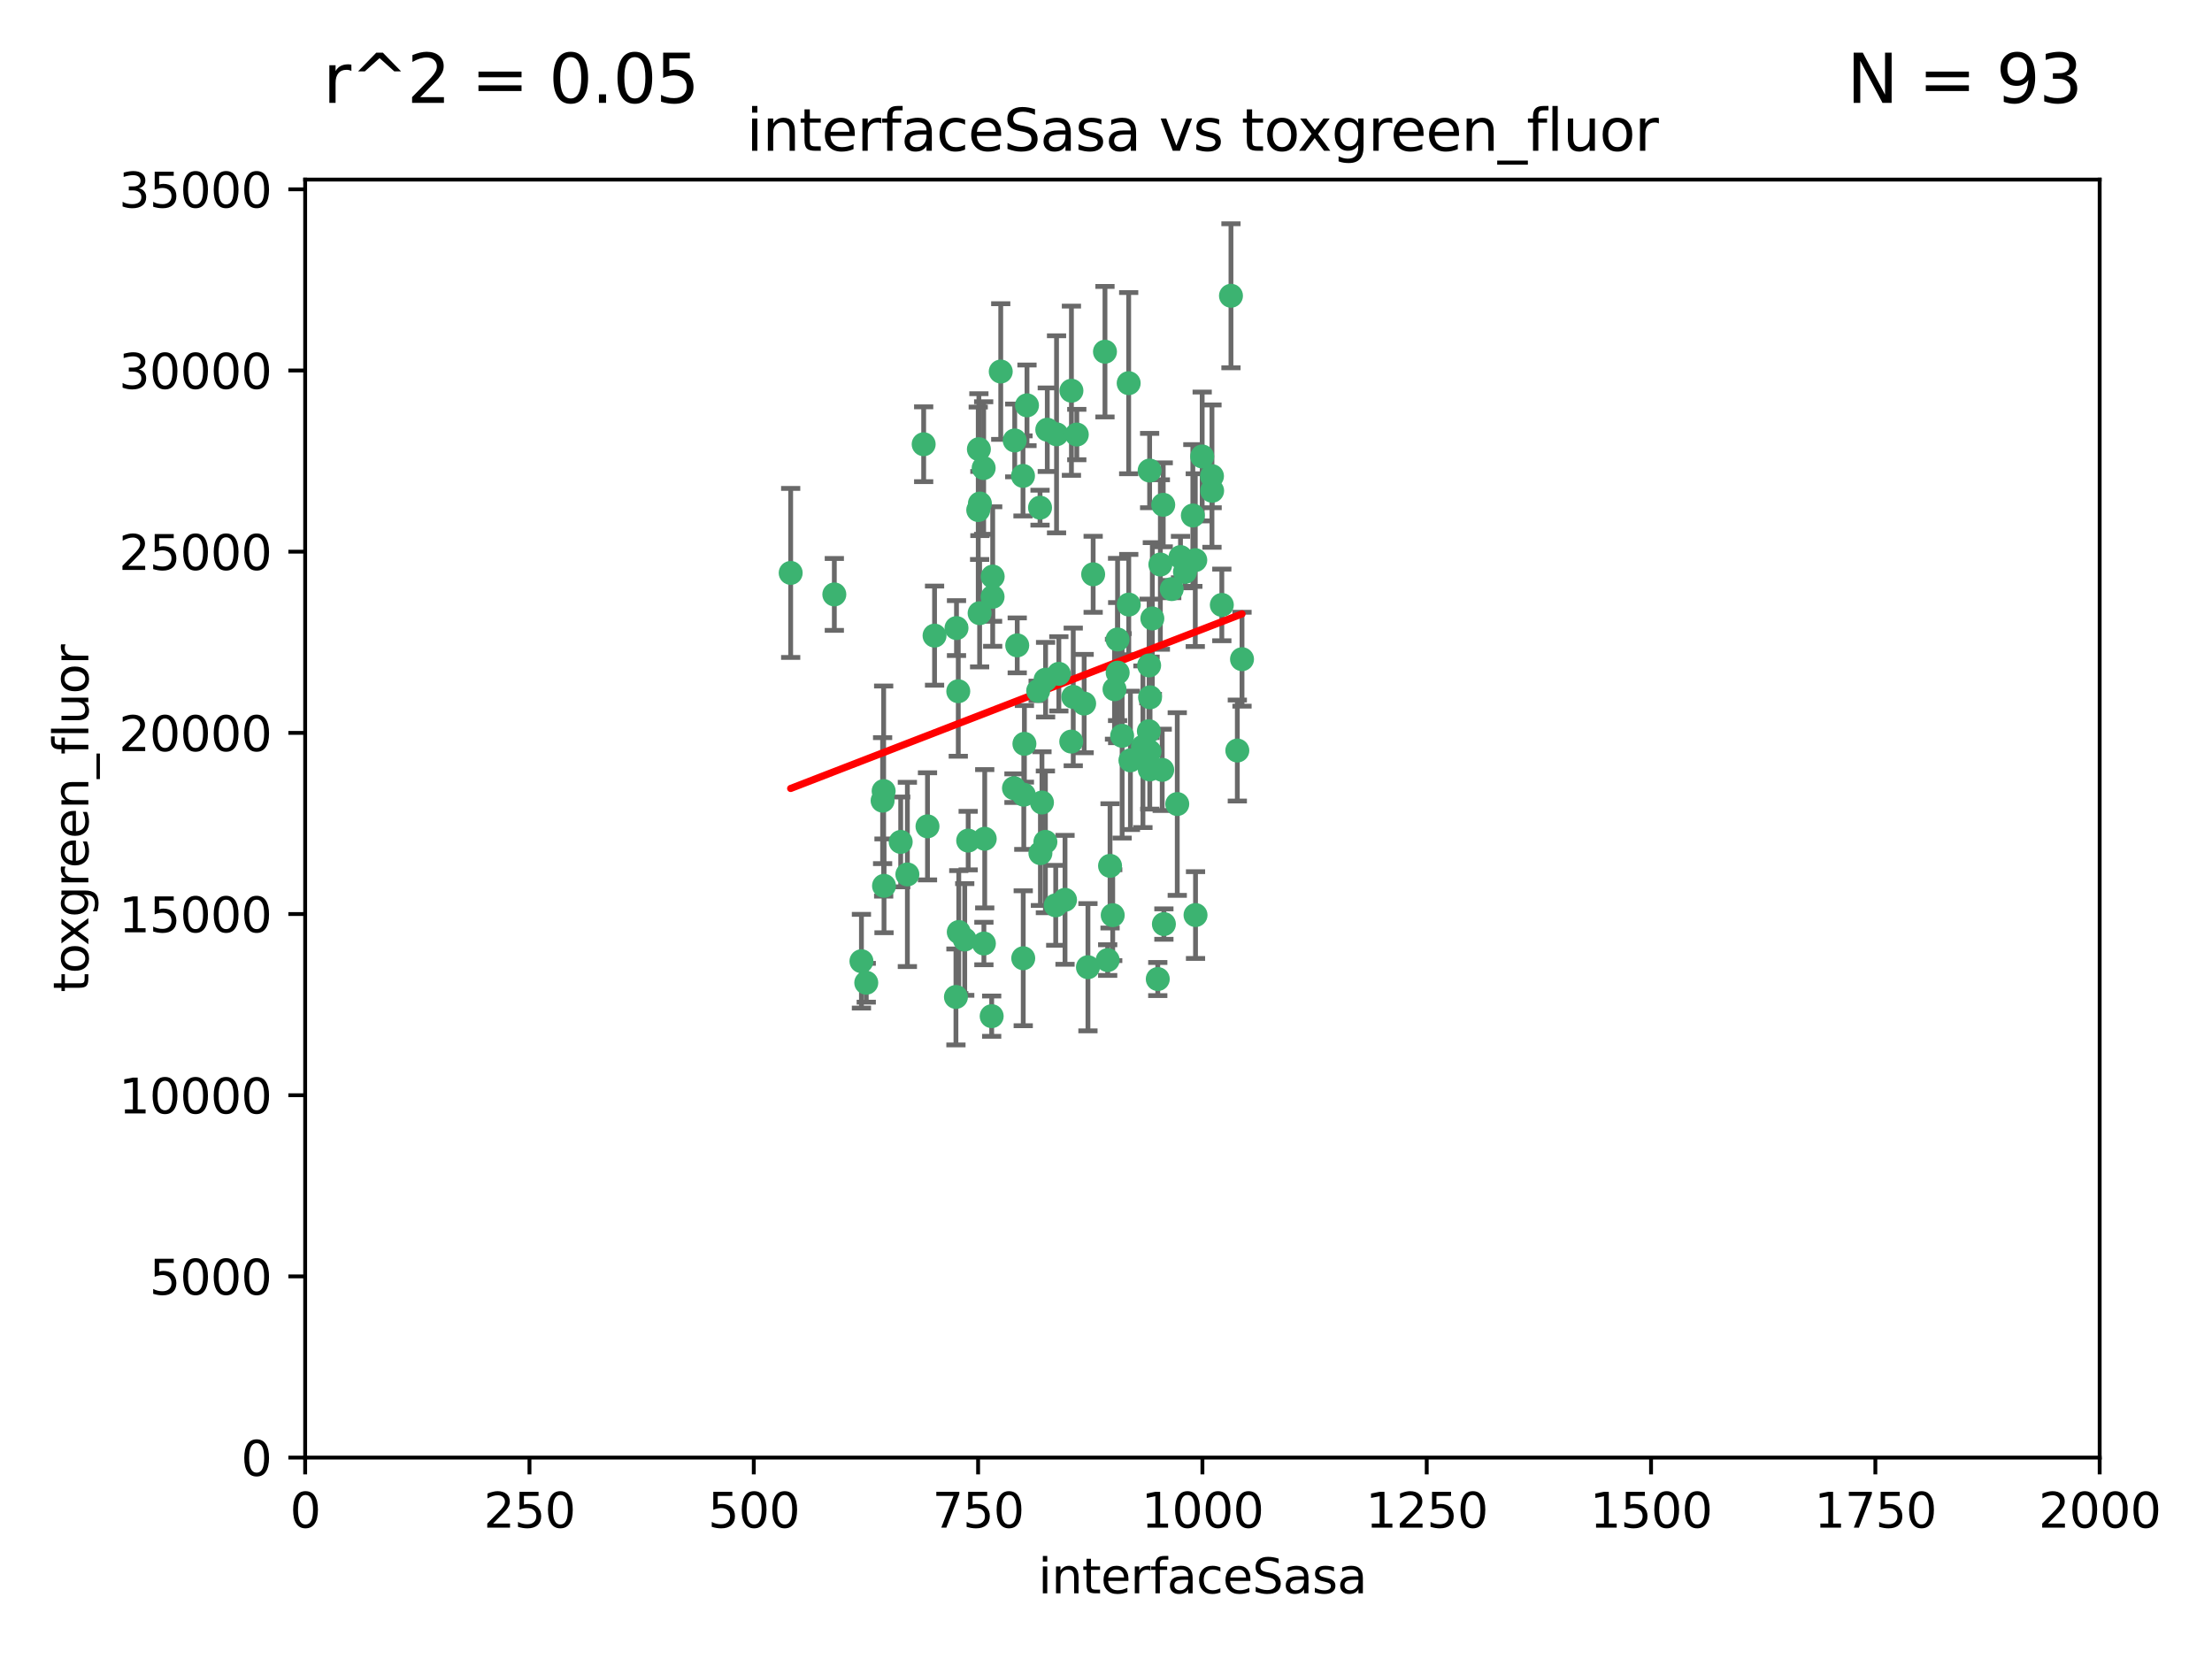 <?xml version="1.0" encoding="utf-8" standalone="no"?>
<!DOCTYPE svg PUBLIC "-//W3C//DTD SVG 1.1//EN"
  "http://www.w3.org/Graphics/SVG/1.1/DTD/svg11.dtd">
<svg xmlns:xlink="http://www.w3.org/1999/xlink" width="460.8pt" height="345.6pt" viewBox="0 0 460.8 345.6" xmlns="http://www.w3.org/2000/svg" version="1.1">
 <defs>
  <style type="text/css">*{stroke-linejoin: round; stroke-linecap: butt}</style>
 </defs>
 <g id="figure_1">
  <g id="patch_1">
   <path d="M 0 345.6 
L 460.8 345.6 
L 460.8 0 
L 0 0 
z
" style="fill: #ffffff"/>
  </g>
  <g id="axes_1">
   <g id="patch_2">
    <path d="M 63.571 303.64 
L 437.4 303.64 
L 437.4 37.411 
L 63.571 37.411 
z
" style="fill: #ffffff"/>
   </g>
   <g id="PathCollection_1">
    <defs>
     <path id="m881a08ff01" d="M 0 1.118 
C 0.297 1.118 0.581 1 0.791 0.791 
C 1 0.581 1.118 0.297 1.118 0 
C 1.118 -0.297 1 -0.581 0.791 -0.791 
C 0.581 -1 0.297 -1.118 0 -1.118 
C -0.297 -1.118 -0.581 -1 -0.791 -0.791 
C -1 -0.581 -1.118 -0.297 -1.118 0 
C -1.118 0.297 -1 0.581 -0.791 0.791 
C -0.581 1 -0.297 1.118 0 1.118 
z
" style="stroke: #3cb371"/>
    </defs>
    <g clip-path="url(#pa09847cece)">
     <use xlink:href="#m881a08ff01" x="242.323" y="105.159" style="fill: #3cb371; stroke: #3cb371"/>
     <use xlink:href="#m881a08ff01" x="248.998" y="116.686" style="fill: #3cb371; stroke: #3cb371"/>
     <use xlink:href="#m881a08ff01" x="239.489" y="98.026" style="fill: #3cb371; stroke: #3cb371"/>
     <use xlink:href="#m881a08ff01" x="250.437" y="95.094" style="fill: #3cb371; stroke: #3cb371"/>
     <use xlink:href="#m881a08ff01" x="218.168" y="89.516" style="fill: #3cb371; stroke: #3cb371"/>
     <use xlink:href="#m881a08ff01" x="245.919" y="116.045" style="fill: #3cb371; stroke: #3cb371"/>
     <use xlink:href="#m881a08ff01" x="230.187" y="73.266" style="fill: #3cb371; stroke: #3cb371"/>
     <use xlink:href="#m881a08ff01" x="240.054" y="128.839" style="fill: #3cb371; stroke: #3cb371"/>
     <use xlink:href="#m881a08ff01" x="246.854" y="119.146" style="fill: #3cb371; stroke: #3cb371"/>
     <use xlink:href="#m881a08ff01" x="231.8" y="190.648" style="fill: #3cb371; stroke: #3cb371"/>
     <use xlink:href="#m881a08ff01" x="239.385" y="138.622" style="fill: #3cb371; stroke: #3cb371"/>
     <use xlink:href="#m881a08ff01" x="223.198" y="81.394" style="fill: #3cb371; stroke: #3cb371"/>
     <use xlink:href="#m881a08ff01" x="258.734" y="137.321" style="fill: #3cb371; stroke: #3cb371"/>
     <use xlink:href="#m881a08ff01" x="233.762" y="153.285" style="fill: #3cb371; stroke: #3cb371"/>
     <use xlink:href="#m881a08ff01" x="235.488" y="158.394" style="fill: #3cb371; stroke: #3cb371"/>
     <use xlink:href="#m881a08ff01" x="211.385" y="91.754" style="fill: #3cb371; stroke: #3cb371"/>
     <use xlink:href="#m881a08ff01" x="235.142" y="125.947" style="fill: #3cb371; stroke: #3cb371"/>
     <use xlink:href="#m881a08ff01" x="220.097" y="90.475" style="fill: #3cb371; stroke: #3cb371"/>
     <use xlink:href="#m881a08ff01" x="223.161" y="154.483" style="fill: #3cb371; stroke: #3cb371"/>
     <use xlink:href="#m881a08ff01" x="248.491" y="107.386" style="fill: #3cb371; stroke: #3cb371"/>
     <use xlink:href="#m881a08ff01" x="241.725" y="117.601" style="fill: #3cb371; stroke: #3cb371"/>
     <use xlink:href="#m881a08ff01" x="225.848" y="146.564" style="fill: #3cb371; stroke: #3cb371"/>
     <use xlink:href="#m881a08ff01" x="252.51" y="102.24" style="fill: #3cb371; stroke: #3cb371"/>
     <use xlink:href="#m881a08ff01" x="227.725" y="119.635" style="fill: #3cb371; stroke: #3cb371"/>
     <use xlink:href="#m881a08ff01" x="235.125" y="79.819" style="fill: #3cb371; stroke: #3cb371"/>
     <use xlink:href="#m881a08ff01" x="206.772" y="124.329" style="fill: #3cb371; stroke: #3cb371"/>
     <use xlink:href="#m881a08ff01" x="244.091" y="122.72" style="fill: #3cb371; stroke: #3cb371"/>
     <use xlink:href="#m881a08ff01" x="241.185" y="203.953" style="fill: #3cb371; stroke: #3cb371"/>
     <use xlink:href="#m881a08ff01" x="211.908" y="134.443" style="fill: #3cb371; stroke: #3cb371"/>
     <use xlink:href="#m881a08ff01" x="213.404" y="154.954" style="fill: #3cb371; stroke: #3cb371"/>
     <use xlink:href="#m881a08ff01" x="204.131" y="104.896" style="fill: #3cb371; stroke: #3cb371"/>
     <use xlink:href="#m881a08ff01" x="239.465" y="156.559" style="fill: #3cb371; stroke: #3cb371"/>
     <use xlink:href="#m881a08ff01" x="257.757" y="156.348" style="fill: #3cb371; stroke: #3cb371"/>
     <use xlink:href="#m881a08ff01" x="216.658" y="105.756" style="fill: #3cb371; stroke: #3cb371"/>
     <use xlink:href="#m881a08ff01" x="204.916" y="97.498" style="fill: #3cb371; stroke: #3cb371"/>
     <use xlink:href="#m881a08ff01" x="192.417" y="92.545" style="fill: #3cb371; stroke: #3cb371"/>
     <use xlink:href="#m881a08ff01" x="213.275" y="165.548" style="fill: #3cb371; stroke: #3cb371"/>
     <use xlink:href="#m881a08ff01" x="216.269" y="143.916" style="fill: #3cb371; stroke: #3cb371"/>
     <use xlink:href="#m881a08ff01" x="206.796" y="120.108" style="fill: #3cb371; stroke: #3cb371"/>
     <use xlink:href="#m881a08ff01" x="206.585" y="211.686" style="fill: #3cb371; stroke: #3cb371"/>
     <use xlink:href="#m881a08ff01" x="230.751" y="200.005" style="fill: #3cb371; stroke: #3cb371"/>
     <use xlink:href="#m881a08ff01" x="199.256" y="130.84" style="fill: #3cb371; stroke: #3cb371"/>
     <use xlink:href="#m881a08ff01" x="213.159" y="199.62" style="fill: #3cb371; stroke: #3cb371"/>
     <use xlink:href="#m881a08ff01" x="217.777" y="175.376" style="fill: #3cb371; stroke: #3cb371"/>
     <use xlink:href="#m881a08ff01" x="220.577" y="140.37" style="fill: #3cb371; stroke: #3cb371"/>
     <use xlink:href="#m881a08ff01" x="217.06" y="167.179" style="fill: #3cb371; stroke: #3cb371"/>
     <use xlink:href="#m881a08ff01" x="242.11" y="160.372" style="fill: #3cb371; stroke: #3cb371"/>
     <use xlink:href="#m881a08ff01" x="223.577" y="145.178" style="fill: #3cb371; stroke: #3cb371"/>
     <use xlink:href="#m881a08ff01" x="254.529" y="126.015" style="fill: #3cb371; stroke: #3cb371"/>
     <use xlink:href="#m881a08ff01" x="208.473" y="77.397" style="fill: #3cb371; stroke: #3cb371"/>
     <use xlink:href="#m881a08ff01" x="203.92" y="93.572" style="fill: #3cb371; stroke: #3cb371"/>
     <use xlink:href="#m881a08ff01" x="239.332" y="152.32" style="fill: #3cb371; stroke: #3cb371"/>
     <use xlink:href="#m881a08ff01" x="204.073" y="127.738" style="fill: #3cb371; stroke: #3cb371"/>
     <use xlink:href="#m881a08ff01" x="239.579" y="145.262" style="fill: #3cb371; stroke: #3cb371"/>
     <use xlink:href="#m881a08ff01" x="221.863" y="187.448" style="fill: #3cb371; stroke: #3cb371"/>
     <use xlink:href="#m881a08ff01" x="232.833" y="140.122" style="fill: #3cb371; stroke: #3cb371"/>
     <use xlink:href="#m881a08ff01" x="252.476" y="99.184" style="fill: #3cb371; stroke: #3cb371"/>
     <use xlink:href="#m881a08ff01" x="256.433" y="61.614" style="fill: #3cb371; stroke: #3cb371"/>
     <use xlink:href="#m881a08ff01" x="203.785" y="106.253" style="fill: #3cb371; stroke: #3cb371"/>
     <use xlink:href="#m881a08ff01" x="219.927" y="188.597" style="fill: #3cb371; stroke: #3cb371"/>
     <use xlink:href="#m881a08ff01" x="249.05" y="190.622" style="fill: #3cb371; stroke: #3cb371"/>
     <use xlink:href="#m881a08ff01" x="213.94" y="84.44" style="fill: #3cb371; stroke: #3cb371"/>
     <use xlink:href="#m881a08ff01" x="194.686" y="132.411" style="fill: #3cb371; stroke: #3cb371"/>
     <use xlink:href="#m881a08ff01" x="183.864" y="166.79" style="fill: #3cb371; stroke: #3cb371"/>
     <use xlink:href="#m881a08ff01" x="213.11" y="99.14" style="fill: #3cb371; stroke: #3cb371"/>
     <use xlink:href="#m881a08ff01" x="180.458" y="204.723" style="fill: #3cb371; stroke: #3cb371"/>
     <use xlink:href="#m881a08ff01" x="211.23" y="164.19" style="fill: #3cb371; stroke: #3cb371"/>
     <use xlink:href="#m881a08ff01" x="238.093" y="155.561" style="fill: #3cb371; stroke: #3cb371"/>
     <use xlink:href="#m881a08ff01" x="199.626" y="143.999" style="fill: #3cb371; stroke: #3cb371"/>
     <use xlink:href="#m881a08ff01" x="189.023" y="182.16" style="fill: #3cb371; stroke: #3cb371"/>
     <use xlink:href="#m881a08ff01" x="193.215" y="172.143" style="fill: #3cb371; stroke: #3cb371"/>
     <use xlink:href="#m881a08ff01" x="199.14" y="207.684" style="fill: #3cb371; stroke: #3cb371"/>
     <use xlink:href="#m881a08ff01" x="232.811" y="133.213" style="fill: #3cb371; stroke: #3cb371"/>
     <use xlink:href="#m881a08ff01" x="224.314" y="90.523" style="fill: #3cb371; stroke: #3cb371"/>
     <use xlink:href="#m881a08ff01" x="239.516" y="160.289" style="fill: #3cb371; stroke: #3cb371"/>
     <use xlink:href="#m881a08ff01" x="204.964" y="196.552" style="fill: #3cb371; stroke: #3cb371"/>
     <use xlink:href="#m881a08ff01" x="231.243" y="180.373" style="fill: #3cb371; stroke: #3cb371"/>
     <use xlink:href="#m881a08ff01" x="164.714" y="119.349" style="fill: #3cb371; stroke: #3cb371"/>
     <use xlink:href="#m881a08ff01" x="216.738" y="177.728" style="fill: #3cb371; stroke: #3cb371"/>
     <use xlink:href="#m881a08ff01" x="200.972" y="195.709" style="fill: #3cb371; stroke: #3cb371"/>
     <use xlink:href="#m881a08ff01" x="205.136" y="174.728" style="fill: #3cb371; stroke: #3cb371"/>
     <use xlink:href="#m881a08ff01" x="217.815" y="141.593" style="fill: #3cb371; stroke: #3cb371"/>
     <use xlink:href="#m881a08ff01" x="201.69" y="175.112" style="fill: #3cb371; stroke: #3cb371"/>
     <use xlink:href="#m881a08ff01" x="199.731" y="194.16" style="fill: #3cb371; stroke: #3cb371"/>
     <use xlink:href="#m881a08ff01" x="242.461" y="192.502" style="fill: #3cb371; stroke: #3cb371"/>
     <use xlink:href="#m881a08ff01" x="184.082" y="164.794" style="fill: #3cb371; stroke: #3cb371"/>
     <use xlink:href="#m881a08ff01" x="232.174" y="143.576" style="fill: #3cb371; stroke: #3cb371"/>
     <use xlink:href="#m881a08ff01" x="179.453" y="200.236" style="fill: #3cb371; stroke: #3cb371"/>
     <use xlink:href="#m881a08ff01" x="245.245" y="167.495" style="fill: #3cb371; stroke: #3cb371"/>
     <use xlink:href="#m881a08ff01" x="173.806" y="123.828" style="fill: #3cb371; stroke: #3cb371"/>
     <use xlink:href="#m881a08ff01" x="226.639" y="201.488" style="fill: #3cb371; stroke: #3cb371"/>
     <use xlink:href="#m881a08ff01" x="184.157" y="184.534" style="fill: #3cb371; stroke: #3cb371"/>
     <use xlink:href="#m881a08ff01" x="187.632" y="175.388" style="fill: #3cb371; stroke: #3cb371"/>
    </g>
   </g>
   <g id="matplotlib.axis_1">
    <g id="xtick_1">
     <g id="line2d_1">
      <defs>
       <path id="maf494dc7a0" d="M 0 0 
L 0 3.5 
" style="stroke: #000000; stroke-width: 0.8"/>
      </defs>
      <g>
       <use xlink:href="#maf494dc7a0" x="63.571" y="303.64" style="stroke: #000000; stroke-width: 0.8"/>
      </g>
     </g>
     <g id="text_1">
      <!-- 0 -->
      <g transform="translate(60.39 318.238)scale(0.1 -0.1)">
       <defs>
        <path id="DejaVuSans-30" d="M 2034 4250 
Q 1547 4250 1301 3770 
Q 1056 3291 1056 2328 
Q 1056 1369 1301 889 
Q 1547 409 2034 409 
Q 2525 409 2770 889 
Q 3016 1369 3016 2328 
Q 3016 3291 2770 3770 
Q 2525 4250 2034 4250 
z
M 2034 4750 
Q 2819 4750 3233 4129 
Q 3647 3509 3647 2328 
Q 3647 1150 3233 529 
Q 2819 -91 2034 -91 
Q 1250 -91 836 529 
Q 422 1150 422 2328 
Q 422 3509 836 4129 
Q 1250 4750 2034 4750 
z
" transform="scale(0.016)"/>
       </defs>
       <use xlink:href="#DejaVuSans-30"/>
      </g>
     </g>
    </g>
    <g id="xtick_2">
     <g id="line2d_2">
      <g>
       <use xlink:href="#maf494dc7a0" x="110.3" y="303.64" style="stroke: #000000; stroke-width: 0.8"/>
      </g>
     </g>
     <g id="text_2">
      <!-- 250 -->
      <g transform="translate(100.756 318.238)scale(0.1 -0.1)">
       <defs>
        <path id="DejaVuSans-32" d="M 1228 531 
L 3431 531 
L 3431 0 
L 469 0 
L 469 531 
Q 828 903 1448 1529 
Q 2069 2156 2228 2338 
Q 2531 2678 2651 2914 
Q 2772 3150 2772 3378 
Q 2772 3750 2511 3984 
Q 2250 4219 1831 4219 
Q 1534 4219 1204 4116 
Q 875 4013 500 3803 
L 500 4441 
Q 881 4594 1212 4672 
Q 1544 4750 1819 4750 
Q 2544 4750 2975 4387 
Q 3406 4025 3406 3419 
Q 3406 3131 3298 2873 
Q 3191 2616 2906 2266 
Q 2828 2175 2409 1742 
Q 1991 1309 1228 531 
z
" transform="scale(0.016)"/>
        <path id="DejaVuSans-35" d="M 691 4666 
L 3169 4666 
L 3169 4134 
L 1269 4134 
L 1269 2991 
Q 1406 3038 1543 3061 
Q 1681 3084 1819 3084 
Q 2600 3084 3056 2656 
Q 3513 2228 3513 1497 
Q 3513 744 3044 326 
Q 2575 -91 1722 -91 
Q 1428 -91 1123 -41 
Q 819 9 494 109 
L 494 744 
Q 775 591 1075 516 
Q 1375 441 1709 441 
Q 2250 441 2565 725 
Q 2881 1009 2881 1497 
Q 2881 1984 2565 2268 
Q 2250 2553 1709 2553 
Q 1456 2553 1204 2497 
Q 953 2441 691 2322 
L 691 4666 
z
" transform="scale(0.016)"/>
       </defs>
       <use xlink:href="#DejaVuSans-32"/>
       <use xlink:href="#DejaVuSans-35" x="63.623"/>
       <use xlink:href="#DejaVuSans-30" x="127.246"/>
      </g>
     </g>
    </g>
    <g id="xtick_3">
     <g id="line2d_3">
      <g>
       <use xlink:href="#maf494dc7a0" x="157.028" y="303.64" style="stroke: #000000; stroke-width: 0.8"/>
      </g>
     </g>
     <g id="text_3">
      <!-- 500 -->
      <g transform="translate(147.485 318.238)scale(0.1 -0.1)">
       <use xlink:href="#DejaVuSans-35"/>
       <use xlink:href="#DejaVuSans-30" x="63.623"/>
       <use xlink:href="#DejaVuSans-30" x="127.246"/>
      </g>
     </g>
    </g>
    <g id="xtick_4">
     <g id="line2d_4">
      <g>
       <use xlink:href="#maf494dc7a0" x="203.757" y="303.64" style="stroke: #000000; stroke-width: 0.8"/>
      </g>
     </g>
     <g id="text_4">
      <!-- 750 -->
      <g transform="translate(194.213 318.238)scale(0.1 -0.1)">
       <defs>
        <path id="DejaVuSans-37" d="M 525 4666 
L 3525 4666 
L 3525 4397 
L 1831 0 
L 1172 0 
L 2766 4134 
L 525 4134 
L 525 4666 
z
" transform="scale(0.016)"/>
       </defs>
       <use xlink:href="#DejaVuSans-37"/>
       <use xlink:href="#DejaVuSans-35" x="63.623"/>
       <use xlink:href="#DejaVuSans-30" x="127.246"/>
      </g>
     </g>
    </g>
    <g id="xtick_5">
     <g id="line2d_5">
      <g>
       <use xlink:href="#maf494dc7a0" x="250.486" y="303.64" style="stroke: #000000; stroke-width: 0.8"/>
      </g>
     </g>
     <g id="text_5">
      <!-- 1000 -->
      <g transform="translate(237.761 318.238)scale(0.1 -0.1)">
       <defs>
        <path id="DejaVuSans-31" d="M 794 531 
L 1825 531 
L 1825 4091 
L 703 3866 
L 703 4441 
L 1819 4666 
L 2450 4666 
L 2450 531 
L 3481 531 
L 3481 0 
L 794 0 
L 794 531 
z
" transform="scale(0.016)"/>
       </defs>
       <use xlink:href="#DejaVuSans-31"/>
       <use xlink:href="#DejaVuSans-30" x="63.623"/>
       <use xlink:href="#DejaVuSans-30" x="127.246"/>
       <use xlink:href="#DejaVuSans-30" x="190.869"/>
      </g>
     </g>
    </g>
    <g id="xtick_6">
     <g id="line2d_6">
      <g>
       <use xlink:href="#maf494dc7a0" x="297.214" y="303.64" style="stroke: #000000; stroke-width: 0.8"/>
      </g>
     </g>
     <g id="text_6">
      <!-- 1250 -->
      <g transform="translate(284.489 318.238)scale(0.1 -0.1)">
       <use xlink:href="#DejaVuSans-31"/>
       <use xlink:href="#DejaVuSans-32" x="63.623"/>
       <use xlink:href="#DejaVuSans-35" x="127.246"/>
       <use xlink:href="#DejaVuSans-30" x="190.869"/>
      </g>
     </g>
    </g>
    <g id="xtick_7">
     <g id="line2d_7">
      <g>
       <use xlink:href="#maf494dc7a0" x="343.943" y="303.64" style="stroke: #000000; stroke-width: 0.8"/>
      </g>
     </g>
     <g id="text_7">
      <!-- 1500 -->
      <g transform="translate(331.218 318.238)scale(0.1 -0.1)">
       <use xlink:href="#DejaVuSans-31"/>
       <use xlink:href="#DejaVuSans-35" x="63.623"/>
       <use xlink:href="#DejaVuSans-30" x="127.246"/>
       <use xlink:href="#DejaVuSans-30" x="190.869"/>
      </g>
     </g>
    </g>
    <g id="xtick_8">
     <g id="line2d_8">
      <g>
       <use xlink:href="#maf494dc7a0" x="390.671" y="303.64" style="stroke: #000000; stroke-width: 0.8"/>
      </g>
     </g>
     <g id="text_8">
      <!-- 1750 -->
      <g transform="translate(377.946 318.238)scale(0.1 -0.1)">
       <use xlink:href="#DejaVuSans-31"/>
       <use xlink:href="#DejaVuSans-37" x="63.623"/>
       <use xlink:href="#DejaVuSans-35" x="127.246"/>
       <use xlink:href="#DejaVuSans-30" x="190.869"/>
      </g>
     </g>
    </g>
    <g id="xtick_9">
     <g id="line2d_9">
      <g>
       <use xlink:href="#maf494dc7a0" x="437.4" y="303.64" style="stroke: #000000; stroke-width: 0.8"/>
      </g>
     </g>
     <g id="text_9">
      <!-- 2000 -->
      <g transform="translate(424.675 318.238)scale(0.1 -0.1)">
       <use xlink:href="#DejaVuSans-32"/>
       <use xlink:href="#DejaVuSans-30" x="63.623"/>
       <use xlink:href="#DejaVuSans-30" x="127.246"/>
       <use xlink:href="#DejaVuSans-30" x="190.869"/>
      </g>
     </g>
    </g>
    <g id="text_10">
     <!-- interfaceSasa -->
     <g transform="translate(216.279 331.917)scale(0.1 -0.1)">
      <defs>
       <path id="DejaVuSans-69" d="M 603 3500 
L 1178 3500 
L 1178 0 
L 603 0 
L 603 3500 
z
M 603 4863 
L 1178 4863 
L 1178 4134 
L 603 4134 
L 603 4863 
z
" transform="scale(0.016)"/>
       <path id="DejaVuSans-6e" d="M 3513 2113 
L 3513 0 
L 2938 0 
L 2938 2094 
Q 2938 2591 2744 2837 
Q 2550 3084 2163 3084 
Q 1697 3084 1428 2787 
Q 1159 2491 1159 1978 
L 1159 0 
L 581 0 
L 581 3500 
L 1159 3500 
L 1159 2956 
Q 1366 3272 1645 3428 
Q 1925 3584 2291 3584 
Q 2894 3584 3203 3211 
Q 3513 2838 3513 2113 
z
" transform="scale(0.016)"/>
       <path id="DejaVuSans-74" d="M 1172 4494 
L 1172 3500 
L 2356 3500 
L 2356 3053 
L 1172 3053 
L 1172 1153 
Q 1172 725 1289 603 
Q 1406 481 1766 481 
L 2356 481 
L 2356 0 
L 1766 0 
Q 1100 0 847 248 
Q 594 497 594 1153 
L 594 3053 
L 172 3053 
L 172 3500 
L 594 3500 
L 594 4494 
L 1172 4494 
z
" transform="scale(0.016)"/>
       <path id="DejaVuSans-65" d="M 3597 1894 
L 3597 1613 
L 953 1613 
Q 991 1019 1311 708 
Q 1631 397 2203 397 
Q 2534 397 2845 478 
Q 3156 559 3463 722 
L 3463 178 
Q 3153 47 2828 -22 
Q 2503 -91 2169 -91 
Q 1331 -91 842 396 
Q 353 884 353 1716 
Q 353 2575 817 3079 
Q 1281 3584 2069 3584 
Q 2775 3584 3186 3129 
Q 3597 2675 3597 1894 
z
M 3022 2063 
Q 3016 2534 2758 2815 
Q 2500 3097 2075 3097 
Q 1594 3097 1305 2825 
Q 1016 2553 972 2059 
L 3022 2063 
z
" transform="scale(0.016)"/>
       <path id="DejaVuSans-72" d="M 2631 2963 
Q 2534 3019 2420 3045 
Q 2306 3072 2169 3072 
Q 1681 3072 1420 2755 
Q 1159 2438 1159 1844 
L 1159 0 
L 581 0 
L 581 3500 
L 1159 3500 
L 1159 2956 
Q 1341 3275 1631 3429 
Q 1922 3584 2338 3584 
Q 2397 3584 2469 3576 
Q 2541 3569 2628 3553 
L 2631 2963 
z
" transform="scale(0.016)"/>
       <path id="DejaVuSans-66" d="M 2375 4863 
L 2375 4384 
L 1825 4384 
Q 1516 4384 1395 4259 
Q 1275 4134 1275 3809 
L 1275 3500 
L 2222 3500 
L 2222 3053 
L 1275 3053 
L 1275 0 
L 697 0 
L 697 3053 
L 147 3053 
L 147 3500 
L 697 3500 
L 697 3744 
Q 697 4328 969 4595 
Q 1241 4863 1831 4863 
L 2375 4863 
z
" transform="scale(0.016)"/>
       <path id="DejaVuSans-61" d="M 2194 1759 
Q 1497 1759 1228 1600 
Q 959 1441 959 1056 
Q 959 750 1161 570 
Q 1363 391 1709 391 
Q 2188 391 2477 730 
Q 2766 1069 2766 1631 
L 2766 1759 
L 2194 1759 
z
M 3341 1997 
L 3341 0 
L 2766 0 
L 2766 531 
Q 2569 213 2275 61 
Q 1981 -91 1556 -91 
Q 1019 -91 701 211 
Q 384 513 384 1019 
Q 384 1609 779 1909 
Q 1175 2209 1959 2209 
L 2766 2209 
L 2766 2266 
Q 2766 2663 2505 2880 
Q 2244 3097 1772 3097 
Q 1472 3097 1187 3025 
Q 903 2953 641 2809 
L 641 3341 
Q 956 3463 1253 3523 
Q 1550 3584 1831 3584 
Q 2591 3584 2966 3190 
Q 3341 2797 3341 1997 
z
" transform="scale(0.016)"/>
       <path id="DejaVuSans-63" d="M 3122 3366 
L 3122 2828 
Q 2878 2963 2633 3030 
Q 2388 3097 2138 3097 
Q 1578 3097 1268 2742 
Q 959 2388 959 1747 
Q 959 1106 1268 751 
Q 1578 397 2138 397 
Q 2388 397 2633 464 
Q 2878 531 3122 666 
L 3122 134 
Q 2881 22 2623 -34 
Q 2366 -91 2075 -91 
Q 1284 -91 818 406 
Q 353 903 353 1747 
Q 353 2603 823 3093 
Q 1294 3584 2113 3584 
Q 2378 3584 2631 3529 
Q 2884 3475 3122 3366 
z
" transform="scale(0.016)"/>
       <path id="DejaVuSans-53" d="M 3425 4513 
L 3425 3897 
Q 3066 4069 2747 4153 
Q 2428 4238 2131 4238 
Q 1616 4238 1336 4038 
Q 1056 3838 1056 3469 
Q 1056 3159 1242 3001 
Q 1428 2844 1947 2747 
L 2328 2669 
Q 3034 2534 3370 2195 
Q 3706 1856 3706 1288 
Q 3706 609 3251 259 
Q 2797 -91 1919 -91 
Q 1588 -91 1214 -16 
Q 841 59 441 206 
L 441 856 
Q 825 641 1194 531 
Q 1563 422 1919 422 
Q 2459 422 2753 634 
Q 3047 847 3047 1241 
Q 3047 1584 2836 1778 
Q 2625 1972 2144 2069 
L 1759 2144 
Q 1053 2284 737 2584 
Q 422 2884 422 3419 
Q 422 4038 858 4394 
Q 1294 4750 2059 4750 
Q 2388 4750 2728 4690 
Q 3069 4631 3425 4513 
z
" transform="scale(0.016)"/>
       <path id="DejaVuSans-73" d="M 2834 3397 
L 2834 2853 
Q 2591 2978 2328 3040 
Q 2066 3103 1784 3103 
Q 1356 3103 1142 2972 
Q 928 2841 928 2578 
Q 928 2378 1081 2264 
Q 1234 2150 1697 2047 
L 1894 2003 
Q 2506 1872 2764 1633 
Q 3022 1394 3022 966 
Q 3022 478 2636 193 
Q 2250 -91 1575 -91 
Q 1294 -91 989 -36 
Q 684 19 347 128 
L 347 722 
Q 666 556 975 473 
Q 1284 391 1588 391 
Q 1994 391 2212 530 
Q 2431 669 2431 922 
Q 2431 1156 2273 1281 
Q 2116 1406 1581 1522 
L 1381 1569 
Q 847 1681 609 1914 
Q 372 2147 372 2553 
Q 372 3047 722 3315 
Q 1072 3584 1716 3584 
Q 2034 3584 2315 3537 
Q 2597 3491 2834 3397 
z
" transform="scale(0.016)"/>
      </defs>
      <use xlink:href="#DejaVuSans-69"/>
      <use xlink:href="#DejaVuSans-6e" x="27.783"/>
      <use xlink:href="#DejaVuSans-74" x="91.162"/>
      <use xlink:href="#DejaVuSans-65" x="130.371"/>
      <use xlink:href="#DejaVuSans-72" x="191.895"/>
      <use xlink:href="#DejaVuSans-66" x="233.008"/>
      <use xlink:href="#DejaVuSans-61" x="268.213"/>
      <use xlink:href="#DejaVuSans-63" x="329.492"/>
      <use xlink:href="#DejaVuSans-65" x="384.473"/>
      <use xlink:href="#DejaVuSans-53" x="445.996"/>
      <use xlink:href="#DejaVuSans-61" x="509.473"/>
      <use xlink:href="#DejaVuSans-73" x="570.752"/>
      <use xlink:href="#DejaVuSans-61" x="622.852"/>
     </g>
    </g>
   </g>
   <g id="matplotlib.axis_2">
    <g id="ytick_1">
     <g id="line2d_10">
      <defs>
       <path id="m02bd1aa64d" d="M 0 0 
L -3.5 0 
" style="stroke: #000000; stroke-width: 0.8"/>
      </defs>
      <g>
       <use xlink:href="#m02bd1aa64d" x="63.571" y="303.64" style="stroke: #000000; stroke-width: 0.8"/>
      </g>
     </g>
     <g id="text_11">
      <!-- 0 -->
      <g transform="translate(50.209 307.439)scale(0.1 -0.1)">
       <use xlink:href="#DejaVuSans-30"/>
      </g>
     </g>
    </g>
    <g id="ytick_2">
     <g id="line2d_11">
      <g>
       <use xlink:href="#m02bd1aa64d" x="63.571" y="265.897" style="stroke: #000000; stroke-width: 0.8"/>
      </g>
     </g>
     <g id="text_12">
      <!-- 5000 -->
      <g transform="translate(31.121 269.696)scale(0.1 -0.1)">
       <use xlink:href="#DejaVuSans-35"/>
       <use xlink:href="#DejaVuSans-30" x="63.623"/>
       <use xlink:href="#DejaVuSans-30" x="127.246"/>
       <use xlink:href="#DejaVuSans-30" x="190.869"/>
      </g>
     </g>
    </g>
    <g id="ytick_3">
     <g id="line2d_12">
      <g>
       <use xlink:href="#m02bd1aa64d" x="63.571" y="228.154" style="stroke: #000000; stroke-width: 0.8"/>
      </g>
     </g>
     <g id="text_13">
      <!-- 10000 -->
      <g transform="translate(24.759 231.953)scale(0.1 -0.1)">
       <use xlink:href="#DejaVuSans-31"/>
       <use xlink:href="#DejaVuSans-30" x="63.623"/>
       <use xlink:href="#DejaVuSans-30" x="127.246"/>
       <use xlink:href="#DejaVuSans-30" x="190.869"/>
       <use xlink:href="#DejaVuSans-30" x="254.492"/>
      </g>
     </g>
    </g>
    <g id="ytick_4">
     <g id="line2d_13">
      <g>
       <use xlink:href="#m02bd1aa64d" x="63.571" y="190.411" style="stroke: #000000; stroke-width: 0.8"/>
      </g>
     </g>
     <g id="text_14">
      <!-- 15000 -->
      <g transform="translate(24.759 194.21)scale(0.1 -0.1)">
       <use xlink:href="#DejaVuSans-31"/>
       <use xlink:href="#DejaVuSans-35" x="63.623"/>
       <use xlink:href="#DejaVuSans-30" x="127.246"/>
       <use xlink:href="#DejaVuSans-30" x="190.869"/>
       <use xlink:href="#DejaVuSans-30" x="254.492"/>
      </g>
     </g>
    </g>
    <g id="ytick_5">
     <g id="line2d_14">
      <g>
       <use xlink:href="#m02bd1aa64d" x="63.571" y="152.668" style="stroke: #000000; stroke-width: 0.8"/>
      </g>
     </g>
     <g id="text_15">
      <!-- 20000 -->
      <g transform="translate(24.759 156.467)scale(0.1 -0.1)">
       <use xlink:href="#DejaVuSans-32"/>
       <use xlink:href="#DejaVuSans-30" x="63.623"/>
       <use xlink:href="#DejaVuSans-30" x="127.246"/>
       <use xlink:href="#DejaVuSans-30" x="190.869"/>
       <use xlink:href="#DejaVuSans-30" x="254.492"/>
      </g>
     </g>
    </g>
    <g id="ytick_6">
     <g id="line2d_15">
      <g>
       <use xlink:href="#m02bd1aa64d" x="63.571" y="114.925" style="stroke: #000000; stroke-width: 0.8"/>
      </g>
     </g>
     <g id="text_16">
      <!-- 25000 -->
      <g transform="translate(24.759 118.724)scale(0.1 -0.1)">
       <use xlink:href="#DejaVuSans-32"/>
       <use xlink:href="#DejaVuSans-35" x="63.623"/>
       <use xlink:href="#DejaVuSans-30" x="127.246"/>
       <use xlink:href="#DejaVuSans-30" x="190.869"/>
       <use xlink:href="#DejaVuSans-30" x="254.492"/>
      </g>
     </g>
    </g>
    <g id="ytick_7">
     <g id="line2d_16">
      <g>
       <use xlink:href="#m02bd1aa64d" x="63.571" y="77.181" style="stroke: #000000; stroke-width: 0.8"/>
      </g>
     </g>
     <g id="text_17">
      <!-- 30000 -->
      <g transform="translate(24.759 80.981)scale(0.1 -0.1)">
       <defs>
        <path id="DejaVuSans-33" d="M 2597 2516 
Q 3050 2419 3304 2112 
Q 3559 1806 3559 1356 
Q 3559 666 3084 287 
Q 2609 -91 1734 -91 
Q 1441 -91 1130 -33 
Q 819 25 488 141 
L 488 750 
Q 750 597 1062 519 
Q 1375 441 1716 441 
Q 2309 441 2620 675 
Q 2931 909 2931 1356 
Q 2931 1769 2642 2001 
Q 2353 2234 1838 2234 
L 1294 2234 
L 1294 2753 
L 1863 2753 
Q 2328 2753 2575 2939 
Q 2822 3125 2822 3475 
Q 2822 3834 2567 4026 
Q 2313 4219 1838 4219 
Q 1578 4219 1281 4162 
Q 984 4106 628 3988 
L 628 4550 
Q 988 4650 1302 4700 
Q 1616 4750 1894 4750 
Q 2613 4750 3031 4423 
Q 3450 4097 3450 3541 
Q 3450 3153 3228 2886 
Q 3006 2619 2597 2516 
z
" transform="scale(0.016)"/>
       </defs>
       <use xlink:href="#DejaVuSans-33"/>
       <use xlink:href="#DejaVuSans-30" x="63.623"/>
       <use xlink:href="#DejaVuSans-30" x="127.246"/>
       <use xlink:href="#DejaVuSans-30" x="190.869"/>
       <use xlink:href="#DejaVuSans-30" x="254.492"/>
      </g>
     </g>
    </g>
    <g id="ytick_8">
     <g id="line2d_17">
      <g>
       <use xlink:href="#m02bd1aa64d" x="63.571" y="39.438" style="stroke: #000000; stroke-width: 0.8"/>
      </g>
     </g>
     <g id="text_18">
      <!-- 35000 -->
      <g transform="translate(24.759 43.238)scale(0.1 -0.1)">
       <use xlink:href="#DejaVuSans-33"/>
       <use xlink:href="#DejaVuSans-35" x="63.623"/>
       <use xlink:href="#DejaVuSans-30" x="127.246"/>
       <use xlink:href="#DejaVuSans-30" x="190.869"/>
       <use xlink:href="#DejaVuSans-30" x="254.492"/>
      </g>
     </g>
    </g>
    <g id="text_19">
     <!-- toxgreen_fluor -->
     <g transform="translate(18.401 206.72)rotate(-90)scale(0.1 -0.1)">
      <defs>
       <path id="DejaVuSans-6f" d="M 1959 3097 
Q 1497 3097 1228 2736 
Q 959 2375 959 1747 
Q 959 1119 1226 758 
Q 1494 397 1959 397 
Q 2419 397 2687 759 
Q 2956 1122 2956 1747 
Q 2956 2369 2687 2733 
Q 2419 3097 1959 3097 
z
M 1959 3584 
Q 2709 3584 3137 3096 
Q 3566 2609 3566 1747 
Q 3566 888 3137 398 
Q 2709 -91 1959 -91 
Q 1206 -91 779 398 
Q 353 888 353 1747 
Q 353 2609 779 3096 
Q 1206 3584 1959 3584 
z
" transform="scale(0.016)"/>
       <path id="DejaVuSans-78" d="M 3513 3500 
L 2247 1797 
L 3578 0 
L 2900 0 
L 1881 1375 
L 863 0 
L 184 0 
L 1544 1831 
L 300 3500 
L 978 3500 
L 1906 2253 
L 2834 3500 
L 3513 3500 
z
" transform="scale(0.016)"/>
       <path id="DejaVuSans-67" d="M 2906 1791 
Q 2906 2416 2648 2759 
Q 2391 3103 1925 3103 
Q 1463 3103 1205 2759 
Q 947 2416 947 1791 
Q 947 1169 1205 825 
Q 1463 481 1925 481 
Q 2391 481 2648 825 
Q 2906 1169 2906 1791 
z
M 3481 434 
Q 3481 -459 3084 -895 
Q 2688 -1331 1869 -1331 
Q 1566 -1331 1297 -1286 
Q 1028 -1241 775 -1147 
L 775 -588 
Q 1028 -725 1275 -790 
Q 1522 -856 1778 -856 
Q 2344 -856 2625 -561 
Q 2906 -266 2906 331 
L 2906 616 
Q 2728 306 2450 153 
Q 2172 0 1784 0 
Q 1141 0 747 490 
Q 353 981 353 1791 
Q 353 2603 747 3093 
Q 1141 3584 1784 3584 
Q 2172 3584 2450 3431 
Q 2728 3278 2906 2969 
L 2906 3500 
L 3481 3500 
L 3481 434 
z
" transform="scale(0.016)"/>
       <path id="DejaVuSans-5f" d="M 3263 -1063 
L 3263 -1509 
L -63 -1509 
L -63 -1063 
L 3263 -1063 
z
" transform="scale(0.016)"/>
       <path id="DejaVuSans-6c" d="M 603 4863 
L 1178 4863 
L 1178 0 
L 603 0 
L 603 4863 
z
" transform="scale(0.016)"/>
       <path id="DejaVuSans-75" d="M 544 1381 
L 544 3500 
L 1119 3500 
L 1119 1403 
Q 1119 906 1312 657 
Q 1506 409 1894 409 
Q 2359 409 2629 706 
Q 2900 1003 2900 1516 
L 2900 3500 
L 3475 3500 
L 3475 0 
L 2900 0 
L 2900 538 
Q 2691 219 2414 64 
Q 2138 -91 1772 -91 
Q 1169 -91 856 284 
Q 544 659 544 1381 
z
M 1991 3584 
L 1991 3584 
z
" transform="scale(0.016)"/>
      </defs>
      <use xlink:href="#DejaVuSans-74"/>
      <use xlink:href="#DejaVuSans-6f" x="39.209"/>
      <use xlink:href="#DejaVuSans-78" x="97.266"/>
      <use xlink:href="#DejaVuSans-67" x="156.445"/>
      <use xlink:href="#DejaVuSans-72" x="219.922"/>
      <use xlink:href="#DejaVuSans-65" x="258.785"/>
      <use xlink:href="#DejaVuSans-65" x="320.309"/>
      <use xlink:href="#DejaVuSans-6e" x="381.832"/>
      <use xlink:href="#DejaVuSans-5f" x="445.211"/>
      <use xlink:href="#DejaVuSans-66" x="495.211"/>
      <use xlink:href="#DejaVuSans-6c" x="530.416"/>
      <use xlink:href="#DejaVuSans-75" x="558.199"/>
      <use xlink:href="#DejaVuSans-6f" x="621.578"/>
      <use xlink:href="#DejaVuSans-72" x="682.76"/>
     </g>
    </g>
   </g>
   <g id="LineCollection_1">
    <path d="M 242.323 113.901 
L 242.323 96.418 
" clip-path="url(#pa09847cece)" style="fill: none; stroke: #696969"/>
    <path d="M 248.998 134.682 
L 248.998 98.689 
" clip-path="url(#pa09847cece)" style="fill: none; stroke: #696969"/>
    <path d="M 239.489 105.772 
L 239.489 90.281 
" clip-path="url(#pa09847cece)" style="fill: none; stroke: #696969"/>
    <path d="M 250.437 108.514 
L 250.437 81.675 
" clip-path="url(#pa09847cece)" style="fill: none; stroke: #696969"/>
    <path d="M 218.168 98.217 
L 218.168 80.815 
" clip-path="url(#pa09847cece)" style="fill: none; stroke: #696969"/>
    <path d="M 245.919 120.361 
L 245.919 111.729 
" clip-path="url(#pa09847cece)" style="fill: none; stroke: #696969"/>
    <path d="M 230.187 86.861 
L 230.187 59.671 
" clip-path="url(#pa09847cece)" style="fill: none; stroke: #696969"/>
    <path d="M 240.054 144.637 
L 240.054 113.041 
" clip-path="url(#pa09847cece)" style="fill: none; stroke: #696969"/>
    <path d="M 246.854 122.449 
L 246.854 115.842 
" clip-path="url(#pa09847cece)" style="fill: none; stroke: #696969"/>
    <path d="M 231.8 200.118 
L 231.8 181.177 
" clip-path="url(#pa09847cece)" style="fill: none; stroke: #696969"/>
    <path d="M 239.385 152.437 
L 239.385 124.806 
" clip-path="url(#pa09847cece)" style="fill: none; stroke: #696969"/>
    <path d="M 223.198 99.017 
L 223.198 63.771 
" clip-path="url(#pa09847cece)" style="fill: none; stroke: #696969"/>
    <path d="M 258.734 147.102 
L 258.734 127.541 
" clip-path="url(#pa09847cece)" style="fill: none; stroke: #696969"/>
    <path d="M 233.762 174.582 
L 233.762 131.988 
" clip-path="url(#pa09847cece)" style="fill: none; stroke: #696969"/>
    <path d="M 235.488 172.807 
L 235.488 143.981 
" clip-path="url(#pa09847cece)" style="fill: none; stroke: #696969"/>
    <path d="M 211.385 99.334 
L 211.385 84.174 
" clip-path="url(#pa09847cece)" style="fill: none; stroke: #696969"/>
    <path d="M 235.142 136.397 
L 235.142 115.497 
" clip-path="url(#pa09847cece)" style="fill: none; stroke: #696969"/>
    <path d="M 220.097 111.003 
L 220.097 69.947 
" clip-path="url(#pa09847cece)" style="fill: none; stroke: #696969"/>
    <path d="M 223.161 155.048 
L 223.161 153.918 
" clip-path="url(#pa09847cece)" style="fill: none; stroke: #696969"/>
    <path d="M 248.491 122.155 
L 248.491 92.617 
" clip-path="url(#pa09847cece)" style="fill: none; stroke: #696969"/>
    <path d="M 241.725 135.26 
L 241.725 99.941 
" clip-path="url(#pa09847cece)" style="fill: none; stroke: #696969"/>
    <path d="M 225.848 156.807 
L 225.848 136.321 
" clip-path="url(#pa09847cece)" style="fill: none; stroke: #696969"/>
    <path d="M 252.51 105.772 
L 252.51 98.709 
" clip-path="url(#pa09847cece)" style="fill: none; stroke: #696969"/>
    <path d="M 227.725 127.554 
L 227.725 111.717 
" clip-path="url(#pa09847cece)" style="fill: none; stroke: #696969"/>
    <path d="M 235.125 98.693 
L 235.125 60.945 
" clip-path="url(#pa09847cece)" style="fill: none; stroke: #696969"/>
    <path d="M 206.772 129.426 
L 206.772 119.231 
" clip-path="url(#pa09847cece)" style="fill: none; stroke: #696969"/>
    <path d="M 244.091 124.514 
L 244.091 120.926 
" clip-path="url(#pa09847cece)" style="fill: none; stroke: #696969"/>
    <path d="M 241.185 207.405 
L 241.185 200.501 
" clip-path="url(#pa09847cece)" style="fill: none; stroke: #696969"/>
    <path d="M 211.908 140.163 
L 211.908 128.724 
" clip-path="url(#pa09847cece)" style="fill: none; stroke: #696969"/>
    <path d="M 213.404 162.929 
L 213.404 146.979 
" clip-path="url(#pa09847cece)" style="fill: none; stroke: #696969"/>
    <path d="M 204.131 111.578 
L 204.131 98.214 
" clip-path="url(#pa09847cece)" style="fill: none; stroke: #696969"/>
    <path d="M 239.465 160.147 
L 239.465 152.97 
" clip-path="url(#pa09847cece)" style="fill: none; stroke: #696969"/>
    <path d="M 257.757 166.868 
L 257.757 145.829 
" clip-path="url(#pa09847cece)" style="fill: none; stroke: #696969"/>
    <path d="M 216.658 109.392 
L 216.658 102.12 
" clip-path="url(#pa09847cece)" style="fill: none; stroke: #696969"/>
    <path d="M 204.916 111.302 
L 204.916 83.693 
" clip-path="url(#pa09847cece)" style="fill: none; stroke: #696969"/>
    <path d="M 192.417 100.341 
L 192.417 84.749 
" clip-path="url(#pa09847cece)" style="fill: none; stroke: #696969"/>
    <path d="M 213.275 176.939 
L 213.275 154.157 
" clip-path="url(#pa09847cece)" style="fill: none; stroke: #696969"/>
    <path d="M 216.269 145.941 
L 216.269 141.891 
" clip-path="url(#pa09847cece)" style="fill: none; stroke: #696969"/>
    <path d="M 206.796 134.641 
L 206.796 105.576 
" clip-path="url(#pa09847cece)" style="fill: none; stroke: #696969"/>
    <path d="M 206.585 215.883 
L 206.585 207.488 
" clip-path="url(#pa09847cece)" style="fill: none; stroke: #696969"/>
    <path d="M 230.751 203.204 
L 230.751 196.806 
" clip-path="url(#pa09847cece)" style="fill: none; stroke: #696969"/>
    <path d="M 199.256 136.561 
L 199.256 125.12 
" clip-path="url(#pa09847cece)" style="fill: none; stroke: #696969"/>
    <path d="M 213.159 213.675 
L 213.159 185.565 
" clip-path="url(#pa09847cece)" style="fill: none; stroke: #696969"/>
    <path d="M 217.777 190.142 
L 217.777 160.609 
" clip-path="url(#pa09847cece)" style="fill: none; stroke: #696969"/>
    <path d="M 220.577 148.106 
L 220.577 132.634 
" clip-path="url(#pa09847cece)" style="fill: none; stroke: #696969"/>
    <path d="M 217.06 177.756 
L 217.06 156.602 
" clip-path="url(#pa09847cece)" style="fill: none; stroke: #696969"/>
    <path d="M 242.11 168.839 
L 242.11 151.905 
" clip-path="url(#pa09847cece)" style="fill: none; stroke: #696969"/>
    <path d="M 223.577 159.513 
L 223.577 130.843 
" clip-path="url(#pa09847cece)" style="fill: none; stroke: #696969"/>
    <path d="M 254.529 133.474 
L 254.529 118.555 
" clip-path="url(#pa09847cece)" style="fill: none; stroke: #696969"/>
    <path d="M 208.473 91.524 
L 208.473 63.27 
" clip-path="url(#pa09847cece)" style="fill: none; stroke: #696969"/>
    <path d="M 203.92 105.129 
L 203.92 82.016 
" clip-path="url(#pa09847cece)" style="fill: none; stroke: #696969"/>
    <path d="M 239.332 158.197 
L 239.332 146.442 
" clip-path="url(#pa09847cece)" style="fill: none; stroke: #696969"/>
    <path d="M 204.073 138.926 
L 204.073 116.549 
" clip-path="url(#pa09847cece)" style="fill: none; stroke: #696969"/>
    <path d="M 239.579 153.647 
L 239.579 136.877 
" clip-path="url(#pa09847cece)" style="fill: none; stroke: #696969"/>
    <path d="M 221.863 200.874 
L 221.863 174.022 
" clip-path="url(#pa09847cece)" style="fill: none; stroke: #696969"/>
    <path d="M 232.833 154.719 
L 232.833 125.526 
" clip-path="url(#pa09847cece)" style="fill: none; stroke: #696969"/>
    <path d="M 252.476 114.01 
L 252.476 84.357 
" clip-path="url(#pa09847cece)" style="fill: none; stroke: #696969"/>
    <path d="M 256.433 76.614 
L 256.433 46.614 
" clip-path="url(#pa09847cece)" style="fill: none; stroke: #696969"/>
    <path d="M 203.785 127.715 
L 203.785 84.791 
" clip-path="url(#pa09847cece)" style="fill: none; stroke: #696969"/>
    <path d="M 219.927 196.924 
L 219.927 180.269 
" clip-path="url(#pa09847cece)" style="fill: none; stroke: #696969"/>
    <path d="M 249.05 199.661 
L 249.05 181.584 
" clip-path="url(#pa09847cece)" style="fill: none; stroke: #696969"/>
    <path d="M 213.94 92.843 
L 213.94 76.037 
" clip-path="url(#pa09847cece)" style="fill: none; stroke: #696969"/>
    <path d="M 194.686 142.738 
L 194.686 122.084 
" clip-path="url(#pa09847cece)" style="fill: none; stroke: #696969"/>
    <path d="M 183.864 179.908 
L 183.864 153.671 
" clip-path="url(#pa09847cece)" style="fill: none; stroke: #696969"/>
    <path d="M 213.11 107.483 
L 213.11 90.798 
" clip-path="url(#pa09847cece)" style="fill: none; stroke: #696969"/>
    <path d="M 180.458 208.763 
L 180.458 200.682 
" clip-path="url(#pa09847cece)" style="fill: none; stroke: #696969"/>
    <path d="M 211.23 167.175 
L 211.23 161.206 
" clip-path="url(#pa09847cece)" style="fill: none; stroke: #696969"/>
    <path d="M 238.093 172.398 
L 238.093 138.724 
" clip-path="url(#pa09847cece)" style="fill: none; stroke: #696969"/>
    <path d="M 199.626 157.537 
L 199.626 130.461 
" clip-path="url(#pa09847cece)" style="fill: none; stroke: #696969"/>
    <path d="M 189.023 201.352 
L 189.023 162.968 
" clip-path="url(#pa09847cece)" style="fill: none; stroke: #696969"/>
    <path d="M 193.215 183.299 
L 193.215 160.986 
" clip-path="url(#pa09847cece)" style="fill: none; stroke: #696969"/>
    <path d="M 199.14 217.677 
L 199.14 197.69 
" clip-path="url(#pa09847cece)" style="fill: none; stroke: #696969"/>
    <path d="M 232.811 150.11 
L 232.811 116.316 
" clip-path="url(#pa09847cece)" style="fill: none; stroke: #696969"/>
    <path d="M 224.314 95.772 
L 224.314 85.274 
" clip-path="url(#pa09847cece)" style="fill: none; stroke: #696969"/>
    <path d="M 239.516 168.551 
L 239.516 152.026 
" clip-path="url(#pa09847cece)" style="fill: none; stroke: #696969"/>
    <path d="M 204.964 200.974 
L 204.964 192.13 
" clip-path="url(#pa09847cece)" style="fill: none; stroke: #696969"/>
    <path d="M 231.243 193.32 
L 231.243 167.427 
" clip-path="url(#pa09847cece)" style="fill: none; stroke: #696969"/>
    <path d="M 164.714 136.952 
L 164.714 101.746 
" clip-path="url(#pa09847cece)" style="fill: none; stroke: #696969"/>
    <path d="M 216.738 188.626 
L 216.738 166.829 
" clip-path="url(#pa09847cece)" style="fill: none; stroke: #696969"/>
    <path d="M 200.972 207.343 
L 200.972 184.076 
" clip-path="url(#pa09847cece)" style="fill: none; stroke: #696969"/>
    <path d="M 205.136 189.135 
L 205.136 160.322 
" clip-path="url(#pa09847cece)" style="fill: none; stroke: #696969"/>
    <path d="M 217.815 149.363 
L 217.815 133.823 
" clip-path="url(#pa09847cece)" style="fill: none; stroke: #696969"/>
    <path d="M 201.69 181.212 
L 201.69 169.013 
" clip-path="url(#pa09847cece)" style="fill: none; stroke: #696969"/>
    <path d="M 199.731 206.958 
L 199.731 181.362 
" clip-path="url(#pa09847cece)" style="fill: none; stroke: #696969"/>
    <path d="M 242.461 195.669 
L 242.461 189.335 
" clip-path="url(#pa09847cece)" style="fill: none; stroke: #696969"/>
    <path d="M 184.082 186.68 
L 184.082 142.908 
" clip-path="url(#pa09847cece)" style="fill: none; stroke: #696969"/>
    <path d="M 232.174 153.98 
L 232.174 133.171 
" clip-path="url(#pa09847cece)" style="fill: none; stroke: #696969"/>
    <path d="M 179.453 209.997 
L 179.453 190.475 
" clip-path="url(#pa09847cece)" style="fill: none; stroke: #696969"/>
    <path d="M 245.245 186.519 
L 245.245 148.47 
" clip-path="url(#pa09847cece)" style="fill: none; stroke: #696969"/>
    <path d="M 173.806 131.314 
L 173.806 116.343 
" clip-path="url(#pa09847cece)" style="fill: none; stroke: #696969"/>
    <path d="M 226.639 214.744 
L 226.639 188.233 
" clip-path="url(#pa09847cece)" style="fill: none; stroke: #696969"/>
    <path d="M 184.157 194.3 
L 184.157 174.769 
" clip-path="url(#pa09847cece)" style="fill: none; stroke: #696969"/>
    <path d="M 187.632 184.744 
L 187.632 166.033 
" clip-path="url(#pa09847cece)" style="fill: none; stroke: #696969"/>
   </g>
   <g id="line2d_18">
    <defs>
     <path id="md0fd9fc81b" d="M 2 0 
L -2 -0 
" style="stroke: #696969"/>
    </defs>
    <g clip-path="url(#pa09847cece)">
     <use xlink:href="#md0fd9fc81b" x="242.323" y="113.901" style="fill: #696969; stroke: #696969"/>
     <use xlink:href="#md0fd9fc81b" x="248.998" y="134.682" style="fill: #696969; stroke: #696969"/>
     <use xlink:href="#md0fd9fc81b" x="239.489" y="105.772" style="fill: #696969; stroke: #696969"/>
     <use xlink:href="#md0fd9fc81b" x="250.437" y="108.514" style="fill: #696969; stroke: #696969"/>
     <use xlink:href="#md0fd9fc81b" x="218.168" y="98.217" style="fill: #696969; stroke: #696969"/>
     <use xlink:href="#md0fd9fc81b" x="245.919" y="120.361" style="fill: #696969; stroke: #696969"/>
     <use xlink:href="#md0fd9fc81b" x="230.187" y="86.861" style="fill: #696969; stroke: #696969"/>
     <use xlink:href="#md0fd9fc81b" x="240.054" y="144.637" style="fill: #696969; stroke: #696969"/>
     <use xlink:href="#md0fd9fc81b" x="246.854" y="122.449" style="fill: #696969; stroke: #696969"/>
     <use xlink:href="#md0fd9fc81b" x="231.8" y="200.118" style="fill: #696969; stroke: #696969"/>
     <use xlink:href="#md0fd9fc81b" x="239.385" y="152.437" style="fill: #696969; stroke: #696969"/>
     <use xlink:href="#md0fd9fc81b" x="223.198" y="99.017" style="fill: #696969; stroke: #696969"/>
     <use xlink:href="#md0fd9fc81b" x="258.734" y="147.102" style="fill: #696969; stroke: #696969"/>
     <use xlink:href="#md0fd9fc81b" x="233.762" y="174.582" style="fill: #696969; stroke: #696969"/>
     <use xlink:href="#md0fd9fc81b" x="235.488" y="172.807" style="fill: #696969; stroke: #696969"/>
     <use xlink:href="#md0fd9fc81b" x="211.385" y="99.334" style="fill: #696969; stroke: #696969"/>
     <use xlink:href="#md0fd9fc81b" x="235.142" y="136.397" style="fill: #696969; stroke: #696969"/>
     <use xlink:href="#md0fd9fc81b" x="220.097" y="111.003" style="fill: #696969; stroke: #696969"/>
     <use xlink:href="#md0fd9fc81b" x="223.161" y="155.048" style="fill: #696969; stroke: #696969"/>
     <use xlink:href="#md0fd9fc81b" x="248.491" y="122.155" style="fill: #696969; stroke: #696969"/>
     <use xlink:href="#md0fd9fc81b" x="241.725" y="135.26" style="fill: #696969; stroke: #696969"/>
     <use xlink:href="#md0fd9fc81b" x="225.848" y="156.807" style="fill: #696969; stroke: #696969"/>
     <use xlink:href="#md0fd9fc81b" x="252.51" y="105.772" style="fill: #696969; stroke: #696969"/>
     <use xlink:href="#md0fd9fc81b" x="227.725" y="127.554" style="fill: #696969; stroke: #696969"/>
     <use xlink:href="#md0fd9fc81b" x="235.125" y="98.693" style="fill: #696969; stroke: #696969"/>
     <use xlink:href="#md0fd9fc81b" x="206.772" y="129.426" style="fill: #696969; stroke: #696969"/>
     <use xlink:href="#md0fd9fc81b" x="244.091" y="124.514" style="fill: #696969; stroke: #696969"/>
     <use xlink:href="#md0fd9fc81b" x="241.185" y="207.405" style="fill: #696969; stroke: #696969"/>
     <use xlink:href="#md0fd9fc81b" x="211.908" y="140.163" style="fill: #696969; stroke: #696969"/>
     <use xlink:href="#md0fd9fc81b" x="213.404" y="162.929" style="fill: #696969; stroke: #696969"/>
     <use xlink:href="#md0fd9fc81b" x="204.131" y="111.578" style="fill: #696969; stroke: #696969"/>
     <use xlink:href="#md0fd9fc81b" x="239.465" y="160.147" style="fill: #696969; stroke: #696969"/>
     <use xlink:href="#md0fd9fc81b" x="257.757" y="166.868" style="fill: #696969; stroke: #696969"/>
     <use xlink:href="#md0fd9fc81b" x="216.658" y="109.392" style="fill: #696969; stroke: #696969"/>
     <use xlink:href="#md0fd9fc81b" x="204.916" y="111.302" style="fill: #696969; stroke: #696969"/>
     <use xlink:href="#md0fd9fc81b" x="192.417" y="100.341" style="fill: #696969; stroke: #696969"/>
     <use xlink:href="#md0fd9fc81b" x="213.275" y="176.939" style="fill: #696969; stroke: #696969"/>
     <use xlink:href="#md0fd9fc81b" x="216.269" y="145.941" style="fill: #696969; stroke: #696969"/>
     <use xlink:href="#md0fd9fc81b" x="206.796" y="134.641" style="fill: #696969; stroke: #696969"/>
     <use xlink:href="#md0fd9fc81b" x="206.585" y="215.883" style="fill: #696969; stroke: #696969"/>
     <use xlink:href="#md0fd9fc81b" x="230.751" y="203.204" style="fill: #696969; stroke: #696969"/>
     <use xlink:href="#md0fd9fc81b" x="199.256" y="136.561" style="fill: #696969; stroke: #696969"/>
     <use xlink:href="#md0fd9fc81b" x="213.159" y="213.675" style="fill: #696969; stroke: #696969"/>
     <use xlink:href="#md0fd9fc81b" x="217.777" y="190.142" style="fill: #696969; stroke: #696969"/>
     <use xlink:href="#md0fd9fc81b" x="220.577" y="148.106" style="fill: #696969; stroke: #696969"/>
     <use xlink:href="#md0fd9fc81b" x="217.06" y="177.756" style="fill: #696969; stroke: #696969"/>
     <use xlink:href="#md0fd9fc81b" x="242.11" y="168.839" style="fill: #696969; stroke: #696969"/>
     <use xlink:href="#md0fd9fc81b" x="223.577" y="159.513" style="fill: #696969; stroke: #696969"/>
     <use xlink:href="#md0fd9fc81b" x="254.529" y="133.474" style="fill: #696969; stroke: #696969"/>
     <use xlink:href="#md0fd9fc81b" x="208.473" y="91.524" style="fill: #696969; stroke: #696969"/>
     <use xlink:href="#md0fd9fc81b" x="203.92" y="105.129" style="fill: #696969; stroke: #696969"/>
     <use xlink:href="#md0fd9fc81b" x="239.332" y="158.197" style="fill: #696969; stroke: #696969"/>
     <use xlink:href="#md0fd9fc81b" x="204.073" y="138.926" style="fill: #696969; stroke: #696969"/>
     <use xlink:href="#md0fd9fc81b" x="239.579" y="153.647" style="fill: #696969; stroke: #696969"/>
     <use xlink:href="#md0fd9fc81b" x="221.863" y="200.874" style="fill: #696969; stroke: #696969"/>
     <use xlink:href="#md0fd9fc81b" x="232.833" y="154.719" style="fill: #696969; stroke: #696969"/>
     <use xlink:href="#md0fd9fc81b" x="252.476" y="114.01" style="fill: #696969; stroke: #696969"/>
     <use xlink:href="#md0fd9fc81b" x="256.433" y="76.614" style="fill: #696969; stroke: #696969"/>
     <use xlink:href="#md0fd9fc81b" x="203.785" y="127.715" style="fill: #696969; stroke: #696969"/>
     <use xlink:href="#md0fd9fc81b" x="219.927" y="196.924" style="fill: #696969; stroke: #696969"/>
     <use xlink:href="#md0fd9fc81b" x="249.05" y="199.661" style="fill: #696969; stroke: #696969"/>
     <use xlink:href="#md0fd9fc81b" x="213.94" y="92.843" style="fill: #696969; stroke: #696969"/>
     <use xlink:href="#md0fd9fc81b" x="194.686" y="142.738" style="fill: #696969; stroke: #696969"/>
     <use xlink:href="#md0fd9fc81b" x="183.864" y="179.908" style="fill: #696969; stroke: #696969"/>
     <use xlink:href="#md0fd9fc81b" x="213.11" y="107.483" style="fill: #696969; stroke: #696969"/>
     <use xlink:href="#md0fd9fc81b" x="180.458" y="208.763" style="fill: #696969; stroke: #696969"/>
     <use xlink:href="#md0fd9fc81b" x="211.23" y="167.175" style="fill: #696969; stroke: #696969"/>
     <use xlink:href="#md0fd9fc81b" x="238.093" y="172.398" style="fill: #696969; stroke: #696969"/>
     <use xlink:href="#md0fd9fc81b" x="199.626" y="157.537" style="fill: #696969; stroke: #696969"/>
     <use xlink:href="#md0fd9fc81b" x="189.023" y="201.352" style="fill: #696969; stroke: #696969"/>
     <use xlink:href="#md0fd9fc81b" x="193.215" y="183.299" style="fill: #696969; stroke: #696969"/>
     <use xlink:href="#md0fd9fc81b" x="199.14" y="217.677" style="fill: #696969; stroke: #696969"/>
     <use xlink:href="#md0fd9fc81b" x="232.811" y="150.11" style="fill: #696969; stroke: #696969"/>
     <use xlink:href="#md0fd9fc81b" x="224.314" y="95.772" style="fill: #696969; stroke: #696969"/>
     <use xlink:href="#md0fd9fc81b" x="239.516" y="168.551" style="fill: #696969; stroke: #696969"/>
     <use xlink:href="#md0fd9fc81b" x="204.964" y="200.974" style="fill: #696969; stroke: #696969"/>
     <use xlink:href="#md0fd9fc81b" x="231.243" y="193.32" style="fill: #696969; stroke: #696969"/>
     <use xlink:href="#md0fd9fc81b" x="164.714" y="136.952" style="fill: #696969; stroke: #696969"/>
     <use xlink:href="#md0fd9fc81b" x="216.738" y="188.626" style="fill: #696969; stroke: #696969"/>
     <use xlink:href="#md0fd9fc81b" x="200.972" y="207.343" style="fill: #696969; stroke: #696969"/>
     <use xlink:href="#md0fd9fc81b" x="205.136" y="189.135" style="fill: #696969; stroke: #696969"/>
     <use xlink:href="#md0fd9fc81b" x="217.815" y="149.363" style="fill: #696969; stroke: #696969"/>
     <use xlink:href="#md0fd9fc81b" x="201.69" y="181.212" style="fill: #696969; stroke: #696969"/>
     <use xlink:href="#md0fd9fc81b" x="199.731" y="206.958" style="fill: #696969; stroke: #696969"/>
     <use xlink:href="#md0fd9fc81b" x="242.461" y="195.669" style="fill: #696969; stroke: #696969"/>
     <use xlink:href="#md0fd9fc81b" x="184.082" y="186.68" style="fill: #696969; stroke: #696969"/>
     <use xlink:href="#md0fd9fc81b" x="232.174" y="153.98" style="fill: #696969; stroke: #696969"/>
     <use xlink:href="#md0fd9fc81b" x="179.453" y="209.997" style="fill: #696969; stroke: #696969"/>
     <use xlink:href="#md0fd9fc81b" x="245.245" y="186.519" style="fill: #696969; stroke: #696969"/>
     <use xlink:href="#md0fd9fc81b" x="173.806" y="131.314" style="fill: #696969; stroke: #696969"/>
     <use xlink:href="#md0fd9fc81b" x="226.639" y="214.744" style="fill: #696969; stroke: #696969"/>
     <use xlink:href="#md0fd9fc81b" x="184.157" y="194.3" style="fill: #696969; stroke: #696969"/>
     <use xlink:href="#md0fd9fc81b" x="187.632" y="184.744" style="fill: #696969; stroke: #696969"/>
    </g>
   </g>
   <g id="line2d_19">
    <g clip-path="url(#pa09847cece)">
     <use xlink:href="#md0fd9fc81b" x="242.323" y="96.418" style="fill: #696969; stroke: #696969"/>
     <use xlink:href="#md0fd9fc81b" x="248.998" y="98.689" style="fill: #696969; stroke: #696969"/>
     <use xlink:href="#md0fd9fc81b" x="239.489" y="90.281" style="fill: #696969; stroke: #696969"/>
     <use xlink:href="#md0fd9fc81b" x="250.437" y="81.675" style="fill: #696969; stroke: #696969"/>
     <use xlink:href="#md0fd9fc81b" x="218.168" y="80.815" style="fill: #696969; stroke: #696969"/>
     <use xlink:href="#md0fd9fc81b" x="245.919" y="111.729" style="fill: #696969; stroke: #696969"/>
     <use xlink:href="#md0fd9fc81b" x="230.187" y="59.671" style="fill: #696969; stroke: #696969"/>
     <use xlink:href="#md0fd9fc81b" x="240.054" y="113.041" style="fill: #696969; stroke: #696969"/>
     <use xlink:href="#md0fd9fc81b" x="246.854" y="115.842" style="fill: #696969; stroke: #696969"/>
     <use xlink:href="#md0fd9fc81b" x="231.8" y="181.177" style="fill: #696969; stroke: #696969"/>
     <use xlink:href="#md0fd9fc81b" x="239.385" y="124.806" style="fill: #696969; stroke: #696969"/>
     <use xlink:href="#md0fd9fc81b" x="223.198" y="63.771" style="fill: #696969; stroke: #696969"/>
     <use xlink:href="#md0fd9fc81b" x="258.734" y="127.541" style="fill: #696969; stroke: #696969"/>
     <use xlink:href="#md0fd9fc81b" x="233.762" y="131.988" style="fill: #696969; stroke: #696969"/>
     <use xlink:href="#md0fd9fc81b" x="235.488" y="143.981" style="fill: #696969; stroke: #696969"/>
     <use xlink:href="#md0fd9fc81b" x="211.385" y="84.174" style="fill: #696969; stroke: #696969"/>
     <use xlink:href="#md0fd9fc81b" x="235.142" y="115.497" style="fill: #696969; stroke: #696969"/>
     <use xlink:href="#md0fd9fc81b" x="220.097" y="69.947" style="fill: #696969; stroke: #696969"/>
     <use xlink:href="#md0fd9fc81b" x="223.161" y="153.918" style="fill: #696969; stroke: #696969"/>
     <use xlink:href="#md0fd9fc81b" x="248.491" y="92.617" style="fill: #696969; stroke: #696969"/>
     <use xlink:href="#md0fd9fc81b" x="241.725" y="99.941" style="fill: #696969; stroke: #696969"/>
     <use xlink:href="#md0fd9fc81b" x="225.848" y="136.321" style="fill: #696969; stroke: #696969"/>
     <use xlink:href="#md0fd9fc81b" x="252.51" y="98.709" style="fill: #696969; stroke: #696969"/>
     <use xlink:href="#md0fd9fc81b" x="227.725" y="111.717" style="fill: #696969; stroke: #696969"/>
     <use xlink:href="#md0fd9fc81b" x="235.125" y="60.945" style="fill: #696969; stroke: #696969"/>
     <use xlink:href="#md0fd9fc81b" x="206.772" y="119.231" style="fill: #696969; stroke: #696969"/>
     <use xlink:href="#md0fd9fc81b" x="244.091" y="120.926" style="fill: #696969; stroke: #696969"/>
     <use xlink:href="#md0fd9fc81b" x="241.185" y="200.501" style="fill: #696969; stroke: #696969"/>
     <use xlink:href="#md0fd9fc81b" x="211.908" y="128.724" style="fill: #696969; stroke: #696969"/>
     <use xlink:href="#md0fd9fc81b" x="213.404" y="146.979" style="fill: #696969; stroke: #696969"/>
     <use xlink:href="#md0fd9fc81b" x="204.131" y="98.214" style="fill: #696969; stroke: #696969"/>
     <use xlink:href="#md0fd9fc81b" x="239.465" y="152.97" style="fill: #696969; stroke: #696969"/>
     <use xlink:href="#md0fd9fc81b" x="257.757" y="145.829" style="fill: #696969; stroke: #696969"/>
     <use xlink:href="#md0fd9fc81b" x="216.658" y="102.12" style="fill: #696969; stroke: #696969"/>
     <use xlink:href="#md0fd9fc81b" x="204.916" y="83.693" style="fill: #696969; stroke: #696969"/>
     <use xlink:href="#md0fd9fc81b" x="192.417" y="84.749" style="fill: #696969; stroke: #696969"/>
     <use xlink:href="#md0fd9fc81b" x="213.275" y="154.157" style="fill: #696969; stroke: #696969"/>
     <use xlink:href="#md0fd9fc81b" x="216.269" y="141.891" style="fill: #696969; stroke: #696969"/>
     <use xlink:href="#md0fd9fc81b" x="206.796" y="105.576" style="fill: #696969; stroke: #696969"/>
     <use xlink:href="#md0fd9fc81b" x="206.585" y="207.488" style="fill: #696969; stroke: #696969"/>
     <use xlink:href="#md0fd9fc81b" x="230.751" y="196.806" style="fill: #696969; stroke: #696969"/>
     <use xlink:href="#md0fd9fc81b" x="199.256" y="125.12" style="fill: #696969; stroke: #696969"/>
     <use xlink:href="#md0fd9fc81b" x="213.159" y="185.565" style="fill: #696969; stroke: #696969"/>
     <use xlink:href="#md0fd9fc81b" x="217.777" y="160.609" style="fill: #696969; stroke: #696969"/>
     <use xlink:href="#md0fd9fc81b" x="220.577" y="132.634" style="fill: #696969; stroke: #696969"/>
     <use xlink:href="#md0fd9fc81b" x="217.06" y="156.602" style="fill: #696969; stroke: #696969"/>
     <use xlink:href="#md0fd9fc81b" x="242.11" y="151.905" style="fill: #696969; stroke: #696969"/>
     <use xlink:href="#md0fd9fc81b" x="223.577" y="130.843" style="fill: #696969; stroke: #696969"/>
     <use xlink:href="#md0fd9fc81b" x="254.529" y="118.555" style="fill: #696969; stroke: #696969"/>
     <use xlink:href="#md0fd9fc81b" x="208.473" y="63.27" style="fill: #696969; stroke: #696969"/>
     <use xlink:href="#md0fd9fc81b" x="203.92" y="82.016" style="fill: #696969; stroke: #696969"/>
     <use xlink:href="#md0fd9fc81b" x="239.332" y="146.442" style="fill: #696969; stroke: #696969"/>
     <use xlink:href="#md0fd9fc81b" x="204.073" y="116.549" style="fill: #696969; stroke: #696969"/>
     <use xlink:href="#md0fd9fc81b" x="239.579" y="136.877" style="fill: #696969; stroke: #696969"/>
     <use xlink:href="#md0fd9fc81b" x="221.863" y="174.022" style="fill: #696969; stroke: #696969"/>
     <use xlink:href="#md0fd9fc81b" x="232.833" y="125.526" style="fill: #696969; stroke: #696969"/>
     <use xlink:href="#md0fd9fc81b" x="252.476" y="84.357" style="fill: #696969; stroke: #696969"/>
     <use xlink:href="#md0fd9fc81b" x="256.433" y="46.614" style="fill: #696969; stroke: #696969"/>
     <use xlink:href="#md0fd9fc81b" x="203.785" y="84.791" style="fill: #696969; stroke: #696969"/>
     <use xlink:href="#md0fd9fc81b" x="219.927" y="180.269" style="fill: #696969; stroke: #696969"/>
     <use xlink:href="#md0fd9fc81b" x="249.05" y="181.584" style="fill: #696969; stroke: #696969"/>
     <use xlink:href="#md0fd9fc81b" x="213.94" y="76.037" style="fill: #696969; stroke: #696969"/>
     <use xlink:href="#md0fd9fc81b" x="194.686" y="122.084" style="fill: #696969; stroke: #696969"/>
     <use xlink:href="#md0fd9fc81b" x="183.864" y="153.671" style="fill: #696969; stroke: #696969"/>
     <use xlink:href="#md0fd9fc81b" x="213.11" y="90.798" style="fill: #696969; stroke: #696969"/>
     <use xlink:href="#md0fd9fc81b" x="180.458" y="200.682" style="fill: #696969; stroke: #696969"/>
     <use xlink:href="#md0fd9fc81b" x="211.23" y="161.206" style="fill: #696969; stroke: #696969"/>
     <use xlink:href="#md0fd9fc81b" x="238.093" y="138.724" style="fill: #696969; stroke: #696969"/>
     <use xlink:href="#md0fd9fc81b" x="199.626" y="130.461" style="fill: #696969; stroke: #696969"/>
     <use xlink:href="#md0fd9fc81b" x="189.023" y="162.968" style="fill: #696969; stroke: #696969"/>
     <use xlink:href="#md0fd9fc81b" x="193.215" y="160.986" style="fill: #696969; stroke: #696969"/>
     <use xlink:href="#md0fd9fc81b" x="199.14" y="197.69" style="fill: #696969; stroke: #696969"/>
     <use xlink:href="#md0fd9fc81b" x="232.811" y="116.316" style="fill: #696969; stroke: #696969"/>
     <use xlink:href="#md0fd9fc81b" x="224.314" y="85.274" style="fill: #696969; stroke: #696969"/>
     <use xlink:href="#md0fd9fc81b" x="239.516" y="152.026" style="fill: #696969; stroke: #696969"/>
     <use xlink:href="#md0fd9fc81b" x="204.964" y="192.13" style="fill: #696969; stroke: #696969"/>
     <use xlink:href="#md0fd9fc81b" x="231.243" y="167.427" style="fill: #696969; stroke: #696969"/>
     <use xlink:href="#md0fd9fc81b" x="164.714" y="101.746" style="fill: #696969; stroke: #696969"/>
     <use xlink:href="#md0fd9fc81b" x="216.738" y="166.829" style="fill: #696969; stroke: #696969"/>
     <use xlink:href="#md0fd9fc81b" x="200.972" y="184.076" style="fill: #696969; stroke: #696969"/>
     <use xlink:href="#md0fd9fc81b" x="205.136" y="160.322" style="fill: #696969; stroke: #696969"/>
     <use xlink:href="#md0fd9fc81b" x="217.815" y="133.823" style="fill: #696969; stroke: #696969"/>
     <use xlink:href="#md0fd9fc81b" x="201.69" y="169.013" style="fill: #696969; stroke: #696969"/>
     <use xlink:href="#md0fd9fc81b" x="199.731" y="181.362" style="fill: #696969; stroke: #696969"/>
     <use xlink:href="#md0fd9fc81b" x="242.461" y="189.335" style="fill: #696969; stroke: #696969"/>
     <use xlink:href="#md0fd9fc81b" x="184.082" y="142.908" style="fill: #696969; stroke: #696969"/>
     <use xlink:href="#md0fd9fc81b" x="232.174" y="133.171" style="fill: #696969; stroke: #696969"/>
     <use xlink:href="#md0fd9fc81b" x="179.453" y="190.475" style="fill: #696969; stroke: #696969"/>
     <use xlink:href="#md0fd9fc81b" x="245.245" y="148.47" style="fill: #696969; stroke: #696969"/>
     <use xlink:href="#md0fd9fc81b" x="173.806" y="116.343" style="fill: #696969; stroke: #696969"/>
     <use xlink:href="#md0fd9fc81b" x="226.639" y="188.233" style="fill: #696969; stroke: #696969"/>
     <use xlink:href="#md0fd9fc81b" x="184.157" y="174.769" style="fill: #696969; stroke: #696969"/>
     <use xlink:href="#md0fd9fc81b" x="187.632" y="166.033" style="fill: #696969; stroke: #696969"/>
    </g>
   </g>
   <g id="line2d_20">
    <path d="M 242.323 134.232 
L 248.998 131.65 
L 239.489 135.328 
L 250.437 131.094 
L 218.168 143.574 
L 245.919 132.841 
L 230.187 138.926 
L 240.054 135.11 
L 246.854 132.479 
L 231.8 138.302 
L 239.385 135.368 
L 223.198 141.629 
L 258.734 127.884 
L 233.762 137.543 
L 235.488 136.876 
L 211.385 146.198 
L 235.142 137.009 
L 220.097 142.828 
L 223.161 141.643 
L 248.491 131.846 
L 241.725 134.463 
L 225.848 140.604 
L 252.51 130.292 
L 227.725 139.878 
L 235.125 137.016 
L 206.772 147.982 
L 244.091 133.548 
L 241.185 134.672 
L 211.908 145.996 
L 213.404 145.417 
L 204.131 149.004 
L 239.465 135.337 
L 257.757 128.263 
L 216.658 144.159 
L 204.916 148.7 
L 192.417 153.534 
L 213.275 145.467 
L 216.269 144.309 
L 206.796 147.973 
L 206.585 148.055 
L 230.751 138.708 
L 199.256 150.889 
L 213.159 145.512 
L 217.777 143.726 
L 220.577 142.643 
L 217.06 144.003 
L 242.11 134.314 
L 223.577 141.482 
L 254.529 129.511 
L 208.473 147.324 
L 203.92 149.085 
L 239.332 135.389 
L 204.073 149.026 
L 239.579 135.293 
L 221.863 142.145 
L 232.833 137.902 
L 252.476 130.305 
L 256.433 128.774 
L 203.785 149.137 
L 219.927 142.894 
L 249.05 131.63 
L 213.94 145.21 
L 194.686 152.657 
L 183.864 156.843 
L 213.11 145.531 
L 180.458 158.16 
L 211.23 146.258 
L 238.093 135.868 
L 199.626 150.746 
L 189.023 154.847 
L 193.215 153.226 
L 199.14 150.934 
L 232.811 137.911 
L 224.314 141.197 
L 239.516 135.318 
L 204.964 148.681 
L 231.243 138.517 
L 164.714 164.249 
L 216.738 144.128 
L 200.972 150.226 
L 205.136 148.615 
L 217.815 143.711 
L 201.69 149.948 
L 199.731 150.706 
L 242.461 134.178 
L 184.082 156.758 
L 232.174 138.157 
L 179.453 158.549 
L 245.245 133.102 
L 173.806 160.733 
L 226.639 140.298 
L 184.157 156.729 
L 187.632 155.385 
" clip-path="url(#pa09847cece)" style="fill: none; stroke: #ff0000; stroke-width: 1.5; stroke-linecap: square"/>
   </g>
   <g id="line2d_21">
    <defs>
     <path id="m0b31d87be3" d="M 0 2 
C 0.53 2 1.039 1.789 1.414 1.414 
C 1.789 1.039 2 0.53 2 0 
C 2 -0.53 1.789 -1.039 1.414 -1.414 
C 1.039 -1.789 0.53 -2 0 -2 
C -0.53 -2 -1.039 -1.789 -1.414 -1.414 
C -1.789 -1.039 -2 -0.53 -2 0 
C -2 0.53 -1.789 1.039 -1.414 1.414 
C -1.039 1.789 -0.53 2 0 2 
z
" style="stroke: #3cb371"/>
    </defs>
    <g clip-path="url(#pa09847cece)">
     <use xlink:href="#m0b31d87be3" x="242.323" y="105.159" style="fill: #3cb371; stroke: #3cb371"/>
     <use xlink:href="#m0b31d87be3" x="248.998" y="116.686" style="fill: #3cb371; stroke: #3cb371"/>
     <use xlink:href="#m0b31d87be3" x="239.489" y="98.026" style="fill: #3cb371; stroke: #3cb371"/>
     <use xlink:href="#m0b31d87be3" x="250.437" y="95.094" style="fill: #3cb371; stroke: #3cb371"/>
     <use xlink:href="#m0b31d87be3" x="218.168" y="89.516" style="fill: #3cb371; stroke: #3cb371"/>
     <use xlink:href="#m0b31d87be3" x="245.919" y="116.045" style="fill: #3cb371; stroke: #3cb371"/>
     <use xlink:href="#m0b31d87be3" x="230.187" y="73.266" style="fill: #3cb371; stroke: #3cb371"/>
     <use xlink:href="#m0b31d87be3" x="240.054" y="128.839" style="fill: #3cb371; stroke: #3cb371"/>
     <use xlink:href="#m0b31d87be3" x="246.854" y="119.146" style="fill: #3cb371; stroke: #3cb371"/>
     <use xlink:href="#m0b31d87be3" x="231.8" y="190.648" style="fill: #3cb371; stroke: #3cb371"/>
     <use xlink:href="#m0b31d87be3" x="239.385" y="138.622" style="fill: #3cb371; stroke: #3cb371"/>
     <use xlink:href="#m0b31d87be3" x="223.198" y="81.394" style="fill: #3cb371; stroke: #3cb371"/>
     <use xlink:href="#m0b31d87be3" x="258.734" y="137.321" style="fill: #3cb371; stroke: #3cb371"/>
     <use xlink:href="#m0b31d87be3" x="233.762" y="153.285" style="fill: #3cb371; stroke: #3cb371"/>
     <use xlink:href="#m0b31d87be3" x="235.488" y="158.394" style="fill: #3cb371; stroke: #3cb371"/>
     <use xlink:href="#m0b31d87be3" x="211.385" y="91.754" style="fill: #3cb371; stroke: #3cb371"/>
     <use xlink:href="#m0b31d87be3" x="235.142" y="125.947" style="fill: #3cb371; stroke: #3cb371"/>
     <use xlink:href="#m0b31d87be3" x="220.097" y="90.475" style="fill: #3cb371; stroke: #3cb371"/>
     <use xlink:href="#m0b31d87be3" x="223.161" y="154.483" style="fill: #3cb371; stroke: #3cb371"/>
     <use xlink:href="#m0b31d87be3" x="248.491" y="107.386" style="fill: #3cb371; stroke: #3cb371"/>
     <use xlink:href="#m0b31d87be3" x="241.725" y="117.601" style="fill: #3cb371; stroke: #3cb371"/>
     <use xlink:href="#m0b31d87be3" x="225.848" y="146.564" style="fill: #3cb371; stroke: #3cb371"/>
     <use xlink:href="#m0b31d87be3" x="252.51" y="102.24" style="fill: #3cb371; stroke: #3cb371"/>
     <use xlink:href="#m0b31d87be3" x="227.725" y="119.635" style="fill: #3cb371; stroke: #3cb371"/>
     <use xlink:href="#m0b31d87be3" x="235.125" y="79.819" style="fill: #3cb371; stroke: #3cb371"/>
     <use xlink:href="#m0b31d87be3" x="206.772" y="124.329" style="fill: #3cb371; stroke: #3cb371"/>
     <use xlink:href="#m0b31d87be3" x="244.091" y="122.72" style="fill: #3cb371; stroke: #3cb371"/>
     <use xlink:href="#m0b31d87be3" x="241.185" y="203.953" style="fill: #3cb371; stroke: #3cb371"/>
     <use xlink:href="#m0b31d87be3" x="211.908" y="134.443" style="fill: #3cb371; stroke: #3cb371"/>
     <use xlink:href="#m0b31d87be3" x="213.404" y="154.954" style="fill: #3cb371; stroke: #3cb371"/>
     <use xlink:href="#m0b31d87be3" x="204.131" y="104.896" style="fill: #3cb371; stroke: #3cb371"/>
     <use xlink:href="#m0b31d87be3" x="239.465" y="156.559" style="fill: #3cb371; stroke: #3cb371"/>
     <use xlink:href="#m0b31d87be3" x="257.757" y="156.348" style="fill: #3cb371; stroke: #3cb371"/>
     <use xlink:href="#m0b31d87be3" x="216.658" y="105.756" style="fill: #3cb371; stroke: #3cb371"/>
     <use xlink:href="#m0b31d87be3" x="204.916" y="97.498" style="fill: #3cb371; stroke: #3cb371"/>
     <use xlink:href="#m0b31d87be3" x="192.417" y="92.545" style="fill: #3cb371; stroke: #3cb371"/>
     <use xlink:href="#m0b31d87be3" x="213.275" y="165.548" style="fill: #3cb371; stroke: #3cb371"/>
     <use xlink:href="#m0b31d87be3" x="216.269" y="143.916" style="fill: #3cb371; stroke: #3cb371"/>
     <use xlink:href="#m0b31d87be3" x="206.796" y="120.108" style="fill: #3cb371; stroke: #3cb371"/>
     <use xlink:href="#m0b31d87be3" x="206.585" y="211.686" style="fill: #3cb371; stroke: #3cb371"/>
     <use xlink:href="#m0b31d87be3" x="230.751" y="200.005" style="fill: #3cb371; stroke: #3cb371"/>
     <use xlink:href="#m0b31d87be3" x="199.256" y="130.84" style="fill: #3cb371; stroke: #3cb371"/>
     <use xlink:href="#m0b31d87be3" x="213.159" y="199.62" style="fill: #3cb371; stroke: #3cb371"/>
     <use xlink:href="#m0b31d87be3" x="217.777" y="175.376" style="fill: #3cb371; stroke: #3cb371"/>
     <use xlink:href="#m0b31d87be3" x="220.577" y="140.37" style="fill: #3cb371; stroke: #3cb371"/>
     <use xlink:href="#m0b31d87be3" x="217.06" y="167.179" style="fill: #3cb371; stroke: #3cb371"/>
     <use xlink:href="#m0b31d87be3" x="242.11" y="160.372" style="fill: #3cb371; stroke: #3cb371"/>
     <use xlink:href="#m0b31d87be3" x="223.577" y="145.178" style="fill: #3cb371; stroke: #3cb371"/>
     <use xlink:href="#m0b31d87be3" x="254.529" y="126.015" style="fill: #3cb371; stroke: #3cb371"/>
     <use xlink:href="#m0b31d87be3" x="208.473" y="77.397" style="fill: #3cb371; stroke: #3cb371"/>
     <use xlink:href="#m0b31d87be3" x="203.92" y="93.572" style="fill: #3cb371; stroke: #3cb371"/>
     <use xlink:href="#m0b31d87be3" x="239.332" y="152.32" style="fill: #3cb371; stroke: #3cb371"/>
     <use xlink:href="#m0b31d87be3" x="204.073" y="127.738" style="fill: #3cb371; stroke: #3cb371"/>
     <use xlink:href="#m0b31d87be3" x="239.579" y="145.262" style="fill: #3cb371; stroke: #3cb371"/>
     <use xlink:href="#m0b31d87be3" x="221.863" y="187.448" style="fill: #3cb371; stroke: #3cb371"/>
     <use xlink:href="#m0b31d87be3" x="232.833" y="140.122" style="fill: #3cb371; stroke: #3cb371"/>
     <use xlink:href="#m0b31d87be3" x="252.476" y="99.184" style="fill: #3cb371; stroke: #3cb371"/>
     <use xlink:href="#m0b31d87be3" x="256.433" y="61.614" style="fill: #3cb371; stroke: #3cb371"/>
     <use xlink:href="#m0b31d87be3" x="203.785" y="106.253" style="fill: #3cb371; stroke: #3cb371"/>
     <use xlink:href="#m0b31d87be3" x="219.927" y="188.597" style="fill: #3cb371; stroke: #3cb371"/>
     <use xlink:href="#m0b31d87be3" x="249.05" y="190.622" style="fill: #3cb371; stroke: #3cb371"/>
     <use xlink:href="#m0b31d87be3" x="213.94" y="84.44" style="fill: #3cb371; stroke: #3cb371"/>
     <use xlink:href="#m0b31d87be3" x="194.686" y="132.411" style="fill: #3cb371; stroke: #3cb371"/>
     <use xlink:href="#m0b31d87be3" x="183.864" y="166.79" style="fill: #3cb371; stroke: #3cb371"/>
     <use xlink:href="#m0b31d87be3" x="213.11" y="99.14" style="fill: #3cb371; stroke: #3cb371"/>
     <use xlink:href="#m0b31d87be3" x="180.458" y="204.723" style="fill: #3cb371; stroke: #3cb371"/>
     <use xlink:href="#m0b31d87be3" x="211.23" y="164.19" style="fill: #3cb371; stroke: #3cb371"/>
     <use xlink:href="#m0b31d87be3" x="238.093" y="155.561" style="fill: #3cb371; stroke: #3cb371"/>
     <use xlink:href="#m0b31d87be3" x="199.626" y="143.999" style="fill: #3cb371; stroke: #3cb371"/>
     <use xlink:href="#m0b31d87be3" x="189.023" y="182.16" style="fill: #3cb371; stroke: #3cb371"/>
     <use xlink:href="#m0b31d87be3" x="193.215" y="172.143" style="fill: #3cb371; stroke: #3cb371"/>
     <use xlink:href="#m0b31d87be3" x="199.14" y="207.684" style="fill: #3cb371; stroke: #3cb371"/>
     <use xlink:href="#m0b31d87be3" x="232.811" y="133.213" style="fill: #3cb371; stroke: #3cb371"/>
     <use xlink:href="#m0b31d87be3" x="224.314" y="90.523" style="fill: #3cb371; stroke: #3cb371"/>
     <use xlink:href="#m0b31d87be3" x="239.516" y="160.289" style="fill: #3cb371; stroke: #3cb371"/>
     <use xlink:href="#m0b31d87be3" x="204.964" y="196.552" style="fill: #3cb371; stroke: #3cb371"/>
     <use xlink:href="#m0b31d87be3" x="231.243" y="180.373" style="fill: #3cb371; stroke: #3cb371"/>
     <use xlink:href="#m0b31d87be3" x="164.714" y="119.349" style="fill: #3cb371; stroke: #3cb371"/>
     <use xlink:href="#m0b31d87be3" x="216.738" y="177.728" style="fill: #3cb371; stroke: #3cb371"/>
     <use xlink:href="#m0b31d87be3" x="200.972" y="195.709" style="fill: #3cb371; stroke: #3cb371"/>
     <use xlink:href="#m0b31d87be3" x="205.136" y="174.728" style="fill: #3cb371; stroke: #3cb371"/>
     <use xlink:href="#m0b31d87be3" x="217.815" y="141.593" style="fill: #3cb371; stroke: #3cb371"/>
     <use xlink:href="#m0b31d87be3" x="201.69" y="175.112" style="fill: #3cb371; stroke: #3cb371"/>
     <use xlink:href="#m0b31d87be3" x="199.731" y="194.16" style="fill: #3cb371; stroke: #3cb371"/>
     <use xlink:href="#m0b31d87be3" x="242.461" y="192.502" style="fill: #3cb371; stroke: #3cb371"/>
     <use xlink:href="#m0b31d87be3" x="184.082" y="164.794" style="fill: #3cb371; stroke: #3cb371"/>
     <use xlink:href="#m0b31d87be3" x="232.174" y="143.576" style="fill: #3cb371; stroke: #3cb371"/>
     <use xlink:href="#m0b31d87be3" x="179.453" y="200.236" style="fill: #3cb371; stroke: #3cb371"/>
     <use xlink:href="#m0b31d87be3" x="245.245" y="167.495" style="fill: #3cb371; stroke: #3cb371"/>
     <use xlink:href="#m0b31d87be3" x="173.806" y="123.828" style="fill: #3cb371; stroke: #3cb371"/>
     <use xlink:href="#m0b31d87be3" x="226.639" y="201.488" style="fill: #3cb371; stroke: #3cb371"/>
     <use xlink:href="#m0b31d87be3" x="184.157" y="184.534" style="fill: #3cb371; stroke: #3cb371"/>
     <use xlink:href="#m0b31d87be3" x="187.632" y="175.388" style="fill: #3cb371; stroke: #3cb371"/>
    </g>
   </g>
   <g id="patch_3">
    <path d="M 63.571 303.64 
L 63.571 37.411 
" style="fill: none; stroke: #000000; stroke-width: 0.8; stroke-linejoin: miter; stroke-linecap: square"/>
   </g>
   <g id="patch_4">
    <path d="M 437.4 303.64 
L 437.4 37.411 
" style="fill: none; stroke: #000000; stroke-width: 0.8; stroke-linejoin: miter; stroke-linecap: square"/>
   </g>
   <g id="patch_5">
    <path d="M 63.571 303.64 
L 437.4 303.64 
" style="fill: none; stroke: #000000; stroke-width: 0.8; stroke-linejoin: miter; stroke-linecap: square"/>
   </g>
   <g id="patch_6">
    <path d="M 63.571 37.411 
L 437.4 37.411 
" style="fill: none; stroke: #000000; stroke-width: 0.8; stroke-linejoin: miter; stroke-linecap: square"/>
   </g>
   <g id="text_20">
    <!-- N = 93 -->
    <g transform="translate(384.743 21.426)scale(0.14 -0.14)">
     <defs>
      <path id="DejaVuSans-4e" d="M 628 4666 
L 1478 4666 
L 3547 763 
L 3547 4666 
L 4159 4666 
L 4159 0 
L 3309 0 
L 1241 3903 
L 1241 0 
L 628 0 
L 628 4666 
z
" transform="scale(0.016)"/>
      <path id="DejaVuSans-20" transform="scale(0.016)"/>
      <path id="DejaVuSans-3d" d="M 678 2906 
L 4684 2906 
L 4684 2381 
L 678 2381 
L 678 2906 
z
M 678 1631 
L 4684 1631 
L 4684 1100 
L 678 1100 
L 678 1631 
z
" transform="scale(0.016)"/>
      <path id="DejaVuSans-39" d="M 703 97 
L 703 672 
Q 941 559 1184 500 
Q 1428 441 1663 441 
Q 2288 441 2617 861 
Q 2947 1281 2994 2138 
Q 2813 1869 2534 1725 
Q 2256 1581 1919 1581 
Q 1219 1581 811 2004 
Q 403 2428 403 3163 
Q 403 3881 828 4315 
Q 1253 4750 1959 4750 
Q 2769 4750 3195 4129 
Q 3622 3509 3622 2328 
Q 3622 1225 3098 567 
Q 2575 -91 1691 -91 
Q 1453 -91 1209 -44 
Q 966 3 703 97 
z
M 1959 2075 
Q 2384 2075 2632 2365 
Q 2881 2656 2881 3163 
Q 2881 3666 2632 3958 
Q 2384 4250 1959 4250 
Q 1534 4250 1286 3958 
Q 1038 3666 1038 3163 
Q 1038 2656 1286 2365 
Q 1534 2075 1959 2075 
z
" transform="scale(0.016)"/>
     </defs>
     <use xlink:href="#DejaVuSans-4e"/>
     <use xlink:href="#DejaVuSans-20" x="74.805"/>
     <use xlink:href="#DejaVuSans-3d" x="106.592"/>
     <use xlink:href="#DejaVuSans-20" x="190.381"/>
     <use xlink:href="#DejaVuSans-39" x="222.168"/>
     <use xlink:href="#DejaVuSans-33" x="285.791"/>
    </g>
   </g>
   <g id="text_21">
    <!-- r^2 = 0.05 -->
    <g transform="translate(67.31 21.426)scale(0.14 -0.14)">
     <defs>
      <path id="DejaVuSans-5e" d="M 2988 4666 
L 4684 2925 
L 4056 2925 
L 2681 4159 
L 1306 2925 
L 678 2925 
L 2375 4666 
L 2988 4666 
z
" transform="scale(0.016)"/>
      <path id="DejaVuSans-2e" d="M 684 794 
L 1344 794 
L 1344 0 
L 684 0 
L 684 794 
z
" transform="scale(0.016)"/>
     </defs>
     <use xlink:href="#DejaVuSans-72"/>
     <use xlink:href="#DejaVuSans-5e" x="41.113"/>
     <use xlink:href="#DejaVuSans-32" x="124.902"/>
     <use xlink:href="#DejaVuSans-20" x="188.525"/>
     <use xlink:href="#DejaVuSans-3d" x="220.312"/>
     <use xlink:href="#DejaVuSans-20" x="304.102"/>
     <use xlink:href="#DejaVuSans-30" x="335.889"/>
     <use xlink:href="#DejaVuSans-2e" x="399.512"/>
     <use xlink:href="#DejaVuSans-30" x="431.299"/>
     <use xlink:href="#DejaVuSans-35" x="494.922"/>
    </g>
   </g>
   <g id="text_22">
    <!-- interfaceSasa vs toxgreen_fluor -->
    <g transform="translate(155.513 31.411)scale(0.12 -0.12)">
     <defs>
      <path id="DejaVuSans-76" d="M 191 3500 
L 800 3500 
L 1894 563 
L 2988 3500 
L 3597 3500 
L 2284 0 
L 1503 0 
L 191 3500 
z
" transform="scale(0.016)"/>
     </defs>
     <use xlink:href="#DejaVuSans-69"/>
     <use xlink:href="#DejaVuSans-6e" x="27.783"/>
     <use xlink:href="#DejaVuSans-74" x="91.162"/>
     <use xlink:href="#DejaVuSans-65" x="130.371"/>
     <use xlink:href="#DejaVuSans-72" x="191.895"/>
     <use xlink:href="#DejaVuSans-66" x="233.008"/>
     <use xlink:href="#DejaVuSans-61" x="268.213"/>
     <use xlink:href="#DejaVuSans-63" x="329.492"/>
     <use xlink:href="#DejaVuSans-65" x="384.473"/>
     <use xlink:href="#DejaVuSans-53" x="445.996"/>
     <use xlink:href="#DejaVuSans-61" x="509.473"/>
     <use xlink:href="#DejaVuSans-73" x="570.752"/>
     <use xlink:href="#DejaVuSans-61" x="622.852"/>
     <use xlink:href="#DejaVuSans-20" x="684.131"/>
     <use xlink:href="#DejaVuSans-76" x="715.918"/>
     <use xlink:href="#DejaVuSans-73" x="775.098"/>
     <use xlink:href="#DejaVuSans-20" x="827.197"/>
     <use xlink:href="#DejaVuSans-74" x="858.984"/>
     <use xlink:href="#DejaVuSans-6f" x="898.193"/>
     <use xlink:href="#DejaVuSans-78" x="956.25"/>
     <use xlink:href="#DejaVuSans-67" x="1015.43"/>
     <use xlink:href="#DejaVuSans-72" x="1078.906"/>
     <use xlink:href="#DejaVuSans-65" x="1117.77"/>
     <use xlink:href="#DejaVuSans-65" x="1179.293"/>
     <use xlink:href="#DejaVuSans-6e" x="1240.816"/>
     <use xlink:href="#DejaVuSans-5f" x="1304.195"/>
     <use xlink:href="#DejaVuSans-66" x="1354.195"/>
     <use xlink:href="#DejaVuSans-6c" x="1389.4"/>
     <use xlink:href="#DejaVuSans-75" x="1417.184"/>
     <use xlink:href="#DejaVuSans-6f" x="1480.562"/>
     <use xlink:href="#DejaVuSans-72" x="1541.744"/>
    </g>
   </g>
  </g>
 </g>
 <defs>
  <clipPath id="pa09847cece">
   <rect x="63.571" y="37.411" width="373.829" height="266.229"/>
  </clipPath>
 </defs>
</svg>
